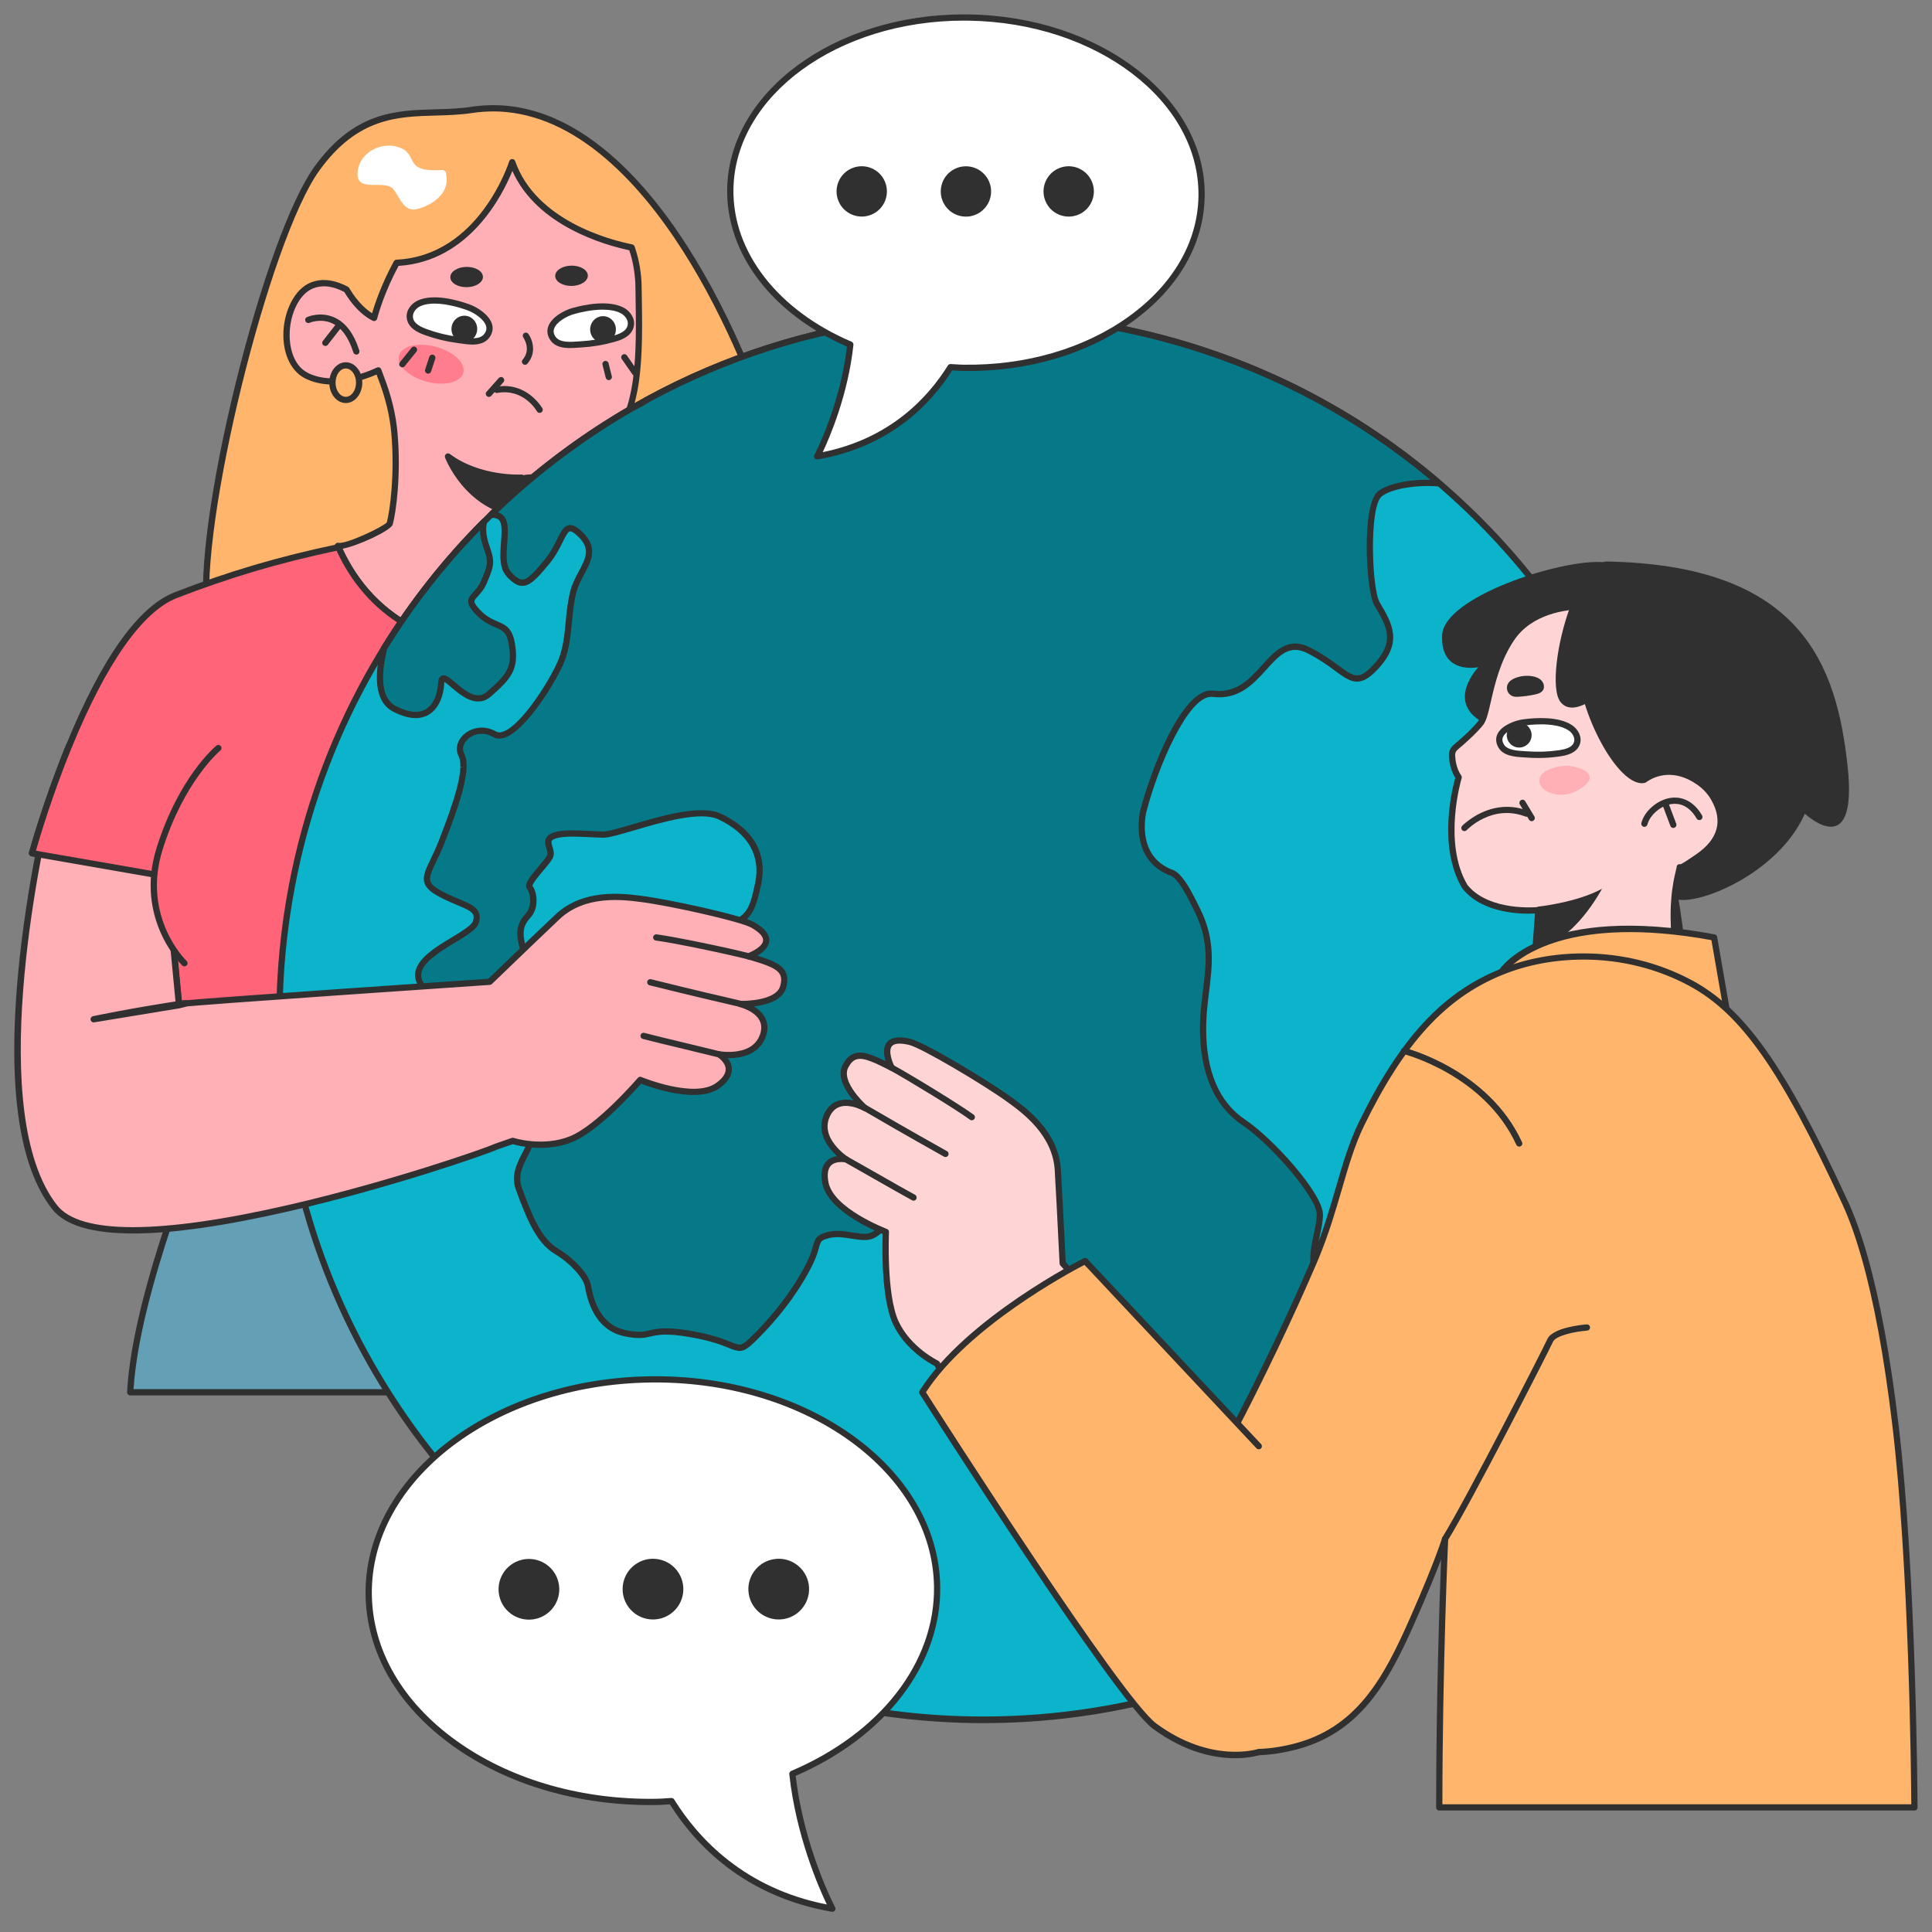 <svg width="201" height="201" viewBox="0 0 201 201" fill="none" xmlns="http://www.w3.org/2000/svg">
<rect x="0" y="0" width="201" height="201" fill="#808080" stroke="none"/>
<g clip-path="url(#clip0_186_134410)">
<path d="M49.049 11.439C43.783 12.244 38.26 10.219 32.968 17.544C27.675 24.869 20.348 54.579 21.569 63.939C22.789 73.3 83.451 66.789 82.84 56.614C82.23 46.439 68.999 8.388 49.049 11.439Z" fill="#FFB56C"/>
<path d="M38.471 68.795C29.424 68.795 21.712 67.55 21.245 63.983C20.676 59.622 21.926 50.395 24.509 39.902C27.089 29.421 30.229 20.78 32.702 17.355C36.856 11.605 41.161 11.486 45.325 11.371C46.538 11.337 47.791 11.303 48.997 11.118C53.684 10.401 58.327 11.865 62.79 15.468C69.6 20.967 74.503 30.14 77.416 36.868C81.055 45.27 82.947 52.984 83.163 56.595C83.511 62.388 66.382 66.67 50.318 68.197C46.431 68.566 42.329 68.792 38.469 68.792L38.471 68.795ZM51.305 11.593C50.571 11.593 49.837 11.649 49.097 11.76C47.852 11.95 46.578 11.986 45.344 12.021C41.339 12.13 37.197 12.244 33.23 17.734C28.006 24.964 20.693 54.732 21.889 63.898C22.371 67.591 34.035 69.091 50.257 67.55C66.122 66.043 82.818 61.703 82.514 56.634C82.3 53.079 80.427 45.457 76.82 37.125C73.936 30.466 69.089 21.39 62.381 15.974C58.772 13.061 55.056 11.59 51.303 11.59L51.305 11.593Z" fill="#303030"/>
<path d="M66.463 35.195C66.436 36.722 66.353 38.174 66.169 39.53C65.843 41.901 65.145 44.295 63.576 46.158C61.781 48.285 59.191 49.297 56.482 49.625C55.82 49.705 55.042 49.615 54.405 49.771C53.85 49.907 53.974 50.459 53.94 51.003C53.867 52.236 53.843 53.476 53.86 54.711C53.86 54.823 53.865 54.937 53.867 55.046C53.872 55.173 58.031 55.995 58.753 56.162C58.753 56.162 59.06 56.597 59.476 57.3C61.168 60.147 64.719 67.387 57.321 67.835C43.665 68.656 37.791 62.727 35.206 56.923C35.186 56.88 35.167 56.836 35.147 56.792C36.125 56.994 40.428 54.896 40.544 54.48C40.897 53.221 41.415 49.301 41.028 45.005C40.851 43.024 40.34 41.086 39.618 39.231C39.53 39 39.443 38.767 39.357 38.531C38.827 38.781 37.507 39.353 35.95 39.586C35.033 39.725 34.031 39.747 33.063 39.511C32.662 39.416 32.265 39.277 31.884 39.085C28.556 37.405 29.49 30.454 32.793 29.587C33.922 29.275 35.023 29.594 36.047 30.129C37.424 32.48 38.92 33.078 38.92 33.078C39.206 31.971 39.934 29.791 41.262 27.35C50.192 26.932 53.293 16.881 53.293 16.881C55.531 23.265 63.42 25.293 65.712 25.755C66.091 26.827 66.341 28.026 66.417 29.365C66.422 29.582 66.429 29.805 66.431 30.034C66.434 30.236 66.439 30.437 66.441 30.637C66.468 32.215 66.49 33.739 66.463 35.195Z" fill="#FFB0B7"/>
<path d="M54.857 68.237C49.699 68.237 45.362 67.199 41.945 65.142C38.834 63.27 36.466 60.55 34.912 57.056C34.897 57.025 34.88 56.988 34.863 56.949L34.851 56.922C34.802 56.811 34.819 56.682 34.897 56.587C34.972 56.492 35.096 56.448 35.216 56.473C36.001 56.633 39.803 54.839 40.245 54.35C40.559 53.183 41.092 49.32 40.707 45.031C40.544 43.21 40.077 41.299 39.316 39.345C39.267 39.218 39.221 39.094 39.173 38.965C38.465 39.276 37.317 39.702 35.999 39.899C34.902 40.064 33.89 40.038 32.988 39.819C32.548 39.714 32.127 39.561 31.74 39.367C30.14 38.557 29.269 36.466 29.524 34.037C29.736 32.022 30.806 29.763 32.711 29.262C33.766 28.971 34.909 29.158 36.198 29.831C36.252 29.86 36.298 29.902 36.327 29.955C37.246 31.523 38.222 32.279 38.713 32.588C38.99 31.63 39.671 29.581 40.975 27.186C41.028 27.086 41.133 27.023 41.245 27.016C49.847 26.612 52.95 16.875 52.98 16.775C53.021 16.642 53.142 16.549 53.284 16.547H53.291C53.429 16.547 53.551 16.634 53.597 16.763C55.769 22.963 63.467 24.961 65.775 25.426C65.887 25.448 65.979 25.528 66.018 25.635C66.424 26.78 66.667 28.027 66.74 29.335L66.745 29.486C66.75 29.659 66.755 29.838 66.757 30.018L66.767 30.621C66.791 32.058 66.818 33.685 66.789 35.19C66.76 36.879 66.662 38.311 66.492 39.563C66.088 42.483 65.218 44.706 63.827 46.356C62.146 48.347 59.69 49.553 56.523 49.938C56.236 49.971 55.932 49.976 55.635 49.981C55.236 49.986 54.823 49.993 54.483 50.076C54.317 50.117 54.278 50.178 54.273 50.694C54.273 50.798 54.273 50.905 54.266 51.012C54.196 52.181 54.169 53.421 54.186 54.695C54.186 54.737 54.186 54.776 54.186 54.817C54.755 54.98 56.586 55.364 57.625 55.58C58.177 55.695 58.629 55.789 58.826 55.836C58.904 55.853 58.972 55.899 59.018 55.965C59.031 55.984 59.335 56.419 59.753 57.122C61.061 59.322 63.056 63.399 61.694 65.969C60.998 67.282 59.534 68.014 57.338 68.147C56.489 68.198 55.662 68.223 54.855 68.223L54.857 68.237ZM35.636 57.085C39.156 64.659 46.442 68.164 57.301 67.513C59.254 67.396 60.538 66.779 61.122 65.68C62.38 63.304 60.196 59.147 59.198 57.469C58.909 56.981 58.671 56.621 58.559 56.456C58.33 56.405 57.948 56.324 57.496 56.232C53.556 55.41 53.556 55.403 53.544 55.062V55.021C53.541 54.922 53.539 54.819 53.536 54.717C53.52 53.429 53.546 52.174 53.617 50.988C53.622 50.893 53.624 50.796 53.624 50.703C53.627 50.249 53.631 49.629 54.329 49.459C54.743 49.356 55.193 49.352 55.628 49.344C55.917 49.339 56.192 49.334 56.445 49.305C59.442 48.941 61.759 47.813 63.331 45.95C64.639 44.397 65.463 42.284 65.85 39.488C66.018 38.26 66.113 36.855 66.142 35.192C66.171 33.697 66.142 32.075 66.12 30.643L66.11 30.038C66.11 29.86 66.103 29.685 66.098 29.515L66.093 29.374C66.028 28.202 65.819 27.077 65.468 26.036C62.988 25.513 55.869 23.537 53.306 17.787C52.328 20.201 48.869 27.205 41.464 27.663C40.029 30.342 39.396 32.539 39.236 33.157C39.212 33.247 39.151 33.322 39.068 33.366C38.985 33.407 38.888 33.412 38.8 33.378C38.735 33.352 37.222 32.724 35.816 30.373C34.7 29.804 33.766 29.654 32.881 29.899C31.271 30.322 30.361 32.321 30.171 34.115C29.999 35.754 30.383 37.961 32.032 38.795C32.373 38.968 32.747 39.102 33.139 39.194C33.961 39.393 34.89 39.417 35.901 39.264C37.417 39.038 38.725 38.472 39.216 38.238C39.299 38.2 39.394 38.197 39.479 38.231C39.564 38.265 39.63 38.336 39.661 38.421C39.747 38.657 39.832 38.888 39.919 39.116C40.702 41.124 41.184 43.098 41.352 44.98C41.753 49.451 41.191 53.373 40.856 54.571C40.678 55.203 37.19 56.811 35.634 57.088L35.636 57.085Z" fill="#303030"/>
<path d="M21.689 116.36C21.689 116.36 14.089 133.996 13.547 144.849H68.376L77.061 128.297L65.389 112.832L34.446 114.189L21.689 116.36Z" fill="#63A0B6"/>
<path d="M68.378 145.174H13.549C13.459 145.174 13.374 145.137 13.313 145.071C13.252 145.006 13.22 144.921 13.223 144.831C13.763 134.043 21.314 116.405 21.392 116.227C21.436 116.125 21.528 116.055 21.635 116.035L34.392 113.864C34.404 113.864 34.418 113.862 34.433 113.859L65.376 112.503C65.486 112.495 65.586 112.546 65.651 112.631L77.323 128.097C77.398 128.196 77.41 128.332 77.352 128.444L68.667 144.996C68.611 145.103 68.499 145.171 68.38 145.171L68.378 145.174ZM13.894 144.522H68.181L76.678 128.328L65.235 113.162L34.484 114.511L21.922 116.648C21.168 118.43 14.531 134.381 13.894 144.522Z" fill="#303030"/>
<path d="M45.791 145.254C45.791 145.254 45.784 145.254 45.779 145.254C45.599 145.247 45.46 145.096 45.465 144.916L46.482 117.445C46.489 117.266 46.64 117.117 46.817 117.132L52.72 117.336C52.807 117.339 52.888 117.375 52.946 117.438C53.004 117.501 53.036 117.586 53.034 117.672L52.017 144.736C52.01 144.916 51.859 145.057 51.679 145.05C51.499 145.042 51.36 144.892 51.365 144.712L52.37 117.973L47.116 117.791L46.109 144.938C46.102 145.113 45.959 145.252 45.786 145.252L45.791 145.254Z" fill="#303030"/>
<path d="M80.399 77.982L65.538 121.119L19.942 119.899L19.737 117.66L19.331 111.759L17.439 92.005L17.364 91.21L3.328 88.765C3.328 88.765 4.768 83.486 7.19 77.578C9.887 71.002 13.801 63.645 18.312 61.904C24.41 59.548 29.49 58.129 35.206 56.925C37.791 62.728 43.662 68.658 57.318 67.839C64.716 67.394 61.168 60.151 59.473 57.304L74.9 56.412L80.394 77.984L80.399 77.982Z" fill="#FF6479"/>
<path d="M65.537 121.446H65.528L19.931 120.226C19.765 120.221 19.631 120.095 19.617 119.932L19.413 117.692L19.006 111.785L17.063 91.491L3.273 89.089C3.183 89.074 3.103 89.021 3.054 88.943C3.006 88.865 2.991 88.77 3.015 88.683C3.03 88.629 4.487 83.317 6.89 77.46C10.604 68.404 14.407 63.068 18.197 61.606C23.892 59.406 28.959 57.913 35.141 56.613C35.289 56.581 35.443 56.659 35.506 56.797C38.969 64.572 46.304 68.178 57.302 67.517C59.255 67.4 60.542 66.782 61.123 65.683C62.383 63.308 60.196 59.151 59.197 57.473C59.138 57.376 59.136 57.254 59.189 57.155C59.243 57.055 59.345 56.989 59.457 56.982L74.884 56.09C75.039 56.09 75.18 56.182 75.217 56.333L80.711 77.905C80.726 77.966 80.723 78.032 80.704 78.093L65.844 121.23C65.797 121.361 65.676 121.449 65.537 121.449V121.446ZM20.237 119.584L65.306 120.792L80.057 77.971L74.653 56.751L60.021 57.6C61.313 59.873 62.967 63.585 61.694 65.987C60.999 67.3 59.532 68.034 57.339 68.166C51.076 68.543 45.896 67.526 41.944 65.146C38.903 63.318 36.576 60.678 35.017 57.298C28.988 58.579 24.012 60.053 18.428 62.209C14.862 63.585 11.08 68.944 7.49 77.704C5.452 82.673 4.1 87.244 3.738 88.508L17.418 90.891C17.562 90.915 17.671 91.034 17.686 91.18L17.761 91.975L19.653 111.729L20.059 117.639L20.237 119.584Z" fill="#303030"/>
<path d="M41.508 37.008C41.761 36.002 43.463 35.584 45.311 36.07C47.16 36.556 48.454 37.767 48.203 38.773C47.95 39.78 46.248 40.198 44.399 39.712C42.551 39.226 41.257 38.015 41.508 37.008Z" fill="#FF7D8D"/>
<path d="M37.071 36.889C36.932 36.889 36.803 36.799 36.759 36.661C36.268 35.095 35.519 34.074 34.536 33.627C33.357 33.089 32.216 33.576 32.206 33.583C32.041 33.653 31.851 33.58 31.778 33.415C31.705 33.252 31.778 33.06 31.944 32.987C32 32.963 33.349 32.377 34.797 33.031C35.962 33.556 36.83 34.713 37.382 36.469C37.435 36.639 37.34 36.824 37.17 36.877C37.139 36.887 37.105 36.892 37.073 36.892L37.071 36.889Z" fill="#303030"/>
<path d="M33.848 35.993C33.778 35.993 33.707 35.971 33.649 35.925C33.508 35.815 33.481 35.611 33.593 35.468L34.928 33.756C35.038 33.615 35.242 33.588 35.385 33.7C35.526 33.81 35.553 34.014 35.441 34.157L34.106 35.869C34.043 35.952 33.946 35.993 33.851 35.993H33.848Z" fill="#303030"/>
<path d="M61.157 28.673C61.152 28.089 60.388 27.625 59.45 27.637C58.513 27.647 57.757 28.128 57.762 28.712C57.767 29.295 58.53 29.759 59.469 29.747C60.405 29.738 61.162 29.256 61.157 28.673Z" fill="#303030"/>
<path d="M50.243 28.803C50.238 28.22 49.474 27.756 48.535 27.768C47.599 27.777 46.843 28.259 46.848 28.842C46.852 29.426 47.616 29.89 48.555 29.878C49.491 29.868 50.248 29.387 50.243 28.803Z" fill="#303030"/>
<path d="M44.37 34.575C45.421 34.955 46.511 35.217 47.615 35.361C48.483 35.472 49.901 35.793 50.575 35.011C51.733 33.664 49.753 32.334 48.719 31.964C47.304 31.458 45.098 30.911 43.646 31.534C43.062 31.784 42.573 32.38 42.634 33.024C42.709 33.829 43.497 34.245 44.152 34.493C44.225 34.519 44.298 34.546 44.37 34.573V34.575Z" fill="white"/>
<path d="M49.148 35.849C48.711 35.849 48.268 35.783 47.884 35.727C47.774 35.71 47.672 35.696 47.575 35.684C46.439 35.535 45.325 35.265 44.262 34.881C44.187 34.854 44.112 34.825 44.039 34.798C43.64 34.648 42.419 34.183 42.312 33.058C42.229 32.197 42.881 31.512 43.521 31.237C45.153 30.539 47.548 31.203 48.83 31.66C49.635 31.947 50.931 32.746 51.203 33.77C51.337 34.276 51.203 34.779 50.824 35.224C50.403 35.713 49.781 35.849 49.151 35.849H49.148ZM45.206 31.584C44.69 31.584 44.197 31.655 43.776 31.835C43.333 32.025 42.91 32.484 42.959 32.997C43.005 33.49 43.421 33.87 44.27 34.191C44.34 34.217 44.411 34.244 44.484 34.271C45.503 34.641 46.57 34.898 47.66 35.039C47.76 35.051 47.867 35.068 47.979 35.085C48.769 35.2 49.851 35.36 50.33 34.801C50.574 34.519 50.654 34.237 50.574 33.938C50.379 33.204 49.309 32.523 48.611 32.272C47.923 32.027 46.502 31.584 45.206 31.584Z" fill="#303030"/>
<path d="M46.969 34.239C46.962 33.478 47.557 32.855 48.297 32.846C49.036 32.839 49.642 33.446 49.647 34.207C49.654 34.968 49.058 35.591 48.319 35.6C47.579 35.608 46.974 35 46.969 34.239Z" fill="#303030"/>
<path d="M41.856 38.215C41.786 38.215 41.713 38.191 41.652 38.142C41.511 38.031 41.492 37.824 41.603 37.685L42.817 36.181C42.929 36.039 43.136 36.018 43.274 36.132C43.415 36.244 43.435 36.45 43.323 36.589L42.109 38.094C42.046 38.174 41.951 38.215 41.856 38.215Z" fill="#303030"/>
<path d="M44.54 38.873C44.506 38.873 44.472 38.868 44.438 38.856C44.268 38.8 44.175 38.616 44.231 38.445L44.666 37.12C44.722 36.95 44.905 36.855 45.078 36.914C45.248 36.97 45.34 37.154 45.284 37.325L44.849 38.65C44.805 38.786 44.676 38.873 44.54 38.873Z" fill="#303030"/>
<path d="M63.789 35.273C62.714 35.576 61.607 35.759 60.496 35.824C59.62 35.875 58.185 36.092 57.57 35.265C56.512 33.84 58.582 32.654 59.64 32.36C61.087 31.959 63.327 31.57 64.73 32.294C65.294 32.584 65.74 33.213 65.632 33.853C65.499 34.648 64.682 35.008 64.013 35.207C63.937 35.229 63.864 35.251 63.789 35.273Z" fill="white"/>
<path d="M59.31 36.211C58.554 36.211 57.769 36.078 57.306 35.455C56.956 34.984 56.861 34.473 57.032 33.98C57.374 32.978 58.727 32.273 59.549 32.044C60.86 31.68 63.297 31.188 64.875 32.003C65.493 32.321 66.094 33.053 65.95 33.904C65.763 35.02 64.513 35.395 64.104 35.516C64.029 35.538 63.953 35.56 63.875 35.582C62.788 35.89 61.655 36.078 60.512 36.146C60.415 36.151 60.31 36.158 60.201 36.168C59.926 36.187 59.619 36.211 59.308 36.211H59.31ZM62.713 32.214C61.548 32.214 60.344 32.499 59.724 32.674C59.009 32.873 57.895 33.474 57.647 34.193C57.547 34.485 57.605 34.772 57.829 35.071C58.27 35.662 59.359 35.582 60.154 35.523C60.266 35.516 60.376 35.506 60.475 35.501C61.572 35.438 62.654 35.256 63.698 34.962C63.771 34.94 63.844 34.92 63.917 34.898C64.785 34.638 65.228 34.291 65.308 33.8C65.393 33.291 65.004 32.803 64.576 32.584C64.051 32.312 63.387 32.217 62.711 32.217L62.713 32.214Z" fill="#303030"/>
<path d="M64.071 34.38C64.132 33.622 63.585 32.958 62.848 32.897C62.111 32.836 61.464 33.4 61.403 34.159C61.342 34.917 61.889 35.581 62.626 35.642C63.363 35.703 64.01 35.139 64.071 34.38Z" fill="#303030"/>
<path d="M66.058 39.082C65.956 39.082 65.854 39.033 65.791 38.943L64.687 37.356C64.585 37.208 64.621 37.006 64.769 36.904C64.915 36.801 65.12 36.838 65.222 36.986L66.326 38.574C66.428 38.722 66.392 38.924 66.243 39.026C66.187 39.065 66.122 39.084 66.058 39.084V39.082Z" fill="#303030"/>
<path d="M63.336 39.548C63.19 39.548 63.059 39.448 63.02 39.302L62.682 37.95C62.638 37.776 62.745 37.6 62.918 37.557C63.09 37.513 63.268 37.62 63.312 37.792L63.65 39.144C63.693 39.319 63.586 39.494 63.414 39.538C63.387 39.545 63.36 39.548 63.334 39.548H63.336Z" fill="#303030"/>
<path d="M54.621 37.954C54.546 37.954 54.47 37.927 54.41 37.873C54.273 37.757 54.259 37.55 54.376 37.414C55.295 36.354 54.48 35.167 54.444 35.116C54.342 34.971 54.376 34.766 54.522 34.664C54.667 34.56 54.869 34.594 54.974 34.74C55.378 35.304 55.874 36.677 54.867 37.839C54.804 37.915 54.711 37.951 54.621 37.951V37.954Z" fill="#303030"/>
<path d="M53.091 40.205C55.299 40.52 56.411 42.45 56.425 42.472C56.513 42.629 56.458 42.825 56.301 42.913C56.146 43.002 55.947 42.946 55.859 42.791C55.804 42.692 54.462 40.394 51.749 40.878C51.57 40.909 51.403 40.792 51.372 40.615C51.34 40.439 51.458 40.269 51.634 40.238C52.164 40.144 52.65 40.142 53.091 40.205Z" fill="#303030"/>
<path d="M50.864 41.293C50.786 41.293 50.711 41.267 50.648 41.211C50.514 41.092 50.502 40.885 50.621 40.751L51.888 39.331C52.007 39.198 52.214 39.185 52.348 39.305C52.482 39.424 52.494 39.63 52.375 39.764L51.108 41.184C51.044 41.257 50.954 41.293 50.864 41.293Z" fill="#303030"/>
<path d="M54.254 49.693C54.254 49.693 49.889 49.953 46.605 47.49C46.605 47.49 48.507 52.676 53.865 53.452L54.254 49.693Z" fill="#303030"/>
<path d="M53.867 53.777C53.852 53.777 53.835 53.777 53.821 53.775C48.334 52.977 46.32 47.655 46.301 47.602C46.252 47.466 46.296 47.315 46.413 47.23C46.529 47.145 46.688 47.145 46.802 47.23C49.949 49.588 54.195 49.372 54.237 49.369C54.332 49.367 54.424 49.401 54.49 49.469C54.555 49.537 54.587 49.632 54.577 49.727L54.188 53.485C54.178 53.573 54.135 53.653 54.064 53.709C54.006 53.753 53.935 53.777 53.865 53.777H53.867ZM47.415 48.409C48.242 49.87 50.148 52.435 53.578 53.075L53.894 50.026C53.882 50.026 53.867 50.026 53.855 50.026C52.802 50.026 49.976 49.875 47.415 48.407V48.409Z" fill="#303030"/>
<path d="M37.364 39.81C37.364 38.818 36.742 38.014 35.973 38.014C35.205 38.014 34.582 38.818 34.582 39.81C34.582 40.802 35.205 41.607 35.973 41.607C36.742 41.607 37.364 40.802 37.364 39.81Z" fill="#FFB56C"/>
<path d="M35.975 41.932C35.029 41.932 34.258 40.979 34.258 39.81C34.258 38.641 35.029 37.688 35.975 37.688C36.921 37.688 37.692 38.641 37.692 39.81C37.692 40.979 36.921 41.932 35.975 41.932ZM35.975 38.337C35.386 38.337 34.91 38.998 34.91 39.81C34.91 40.622 35.389 41.283 35.975 41.283C36.561 41.283 37.04 40.622 37.04 39.81C37.04 38.998 36.561 38.337 35.975 38.337Z" fill="#303030"/>
<path d="M46.01 17.684C41.486 17.996 43.965 15.744 40.932 15.18C39.227 14.93 37.347 16.097 37.206 17.886C36.999 20.123 39.835 18.672 40.849 19.6C41.635 20.468 41.939 22.185 43.503 21.725C45.123 21.268 46.818 20.028 46.414 18.144C46.428 17.891 46.268 17.701 46.01 17.682V17.684Z" fill="white"/>
<path d="M173.184 123.401C173.077 123.831 172.967 124.261 172.85 124.692C168.784 139.957 159.761 154.025 146.151 164.258C113.875 188.521 68.035 182.037 43.76 149.772C41.846 147.227 40.124 144.599 38.589 141.902C38.353 141.489 38.122 141.076 37.899 140.66C34.447 134.312 32.025 127.612 30.605 120.777C30.51 120.323 30.42 119.871 30.335 119.414C28.628 110.347 28.666 101.077 30.379 92.108C30.461 91.671 30.549 91.236 30.641 90.8C32.212 83.312 34.956 76.055 38.83 69.328C39.078 68.897 39.331 68.469 39.589 68.044C39.711 67.842 39.835 67.64 39.959 67.436C42.862 62.727 46.336 58.302 50.363 54.269C50.606 54.025 50.847 53.787 51.093 53.549L51.102 53.539C53.323 51.375 55.706 49.331 58.25 47.417C58.557 47.189 58.863 46.96 59.175 46.734C61.293 45.19 63.467 43.78 65.69 42.496C65.69 42.496 65.692 42.496 65.695 42.494C66.213 42.195 66.731 41.903 67.254 41.619C83.992 32.487 103.193 30.518 120.816 35.144C121.774 35.395 122.73 35.665 123.678 35.956C133.103 38.842 141.999 43.644 149.736 50.272C153.705 53.67 157.37 57.551 160.641 61.9C163.061 65.114 165.175 68.467 166.987 71.917C167.203 72.325 167.412 72.734 167.617 73.147C171.316 80.519 173.66 88.323 174.701 96.229C174.762 96.694 174.818 97.158 174.871 97.622C174.901 97.882 174.927 98.145 174.954 98.405C175.005 98.899 175.049 99.392 175.088 99.883C175.728 107.785 175.076 115.733 173.184 123.398V123.401Z" fill="#0BB4CA"/>
<path d="M102.358 179.272C98.892 179.272 95.404 179.028 91.912 178.532C72.487 175.785 55.294 165.64 43.504 149.965C41.602 147.437 39.855 144.78 38.311 142.061C38.058 141.621 37.832 141.213 37.615 140.812C34.206 134.539 31.739 127.819 30.29 120.839C30.195 120.382 30.103 119.927 30.018 119.47C28.308 110.387 28.322 101.161 30.061 92.046C30.146 91.608 30.234 91.171 30.324 90.733C31.919 83.128 34.687 75.874 38.549 69.166C38.8 68.731 39.055 68.298 39.311 67.875C39.432 67.673 39.556 67.469 39.68 67.267C42.63 62.482 46.147 58.033 50.131 54.039C50.374 53.795 50.617 53.555 50.865 53.314C53.117 51.121 55.533 49.052 58.055 47.156C58.364 46.925 58.672 46.696 58.981 46.47C61.083 44.938 63.279 43.511 65.509 42.223C65.516 42.218 65.521 42.215 65.528 42.211C66.081 41.892 66.594 41.605 67.095 41.333C83.555 32.354 102.662 30.045 120.895 34.829C121.887 35.09 122.855 35.364 123.77 35.646C133.464 38.615 142.271 43.453 149.944 50.025C153.984 53.484 157.668 57.413 160.898 61.704C163.291 64.887 165.436 68.271 167.273 71.765C167.489 72.173 167.701 72.587 167.907 73C171.563 80.286 173.956 88.088 175.024 96.184C175.084 96.651 175.143 97.118 175.194 97.584C175.223 97.847 175.25 98.11 175.277 98.37C175.328 98.866 175.371 99.362 175.41 99.855C176.052 107.788 175.41 115.736 173.496 123.475C173.389 123.907 173.277 124.34 173.163 124.773C171.093 132.548 167.791 139.871 163.35 146.54C158.755 153.44 153.033 159.486 146.344 164.514C133.483 174.183 118.164 179.269 102.353 179.269L102.358 179.272ZM65.871 42.767C65.871 42.767 65.859 42.775 65.852 42.779C63.636 44.058 61.455 45.478 59.366 46.998C59.057 47.221 58.75 47.45 58.446 47.676C55.949 49.555 53.553 51.605 51.33 53.771C51.077 54.017 50.836 54.257 50.593 54.498C46.643 58.456 43.158 62.866 40.235 67.607C40.111 67.809 39.987 68.008 39.867 68.21C39.615 68.631 39.359 69.061 39.111 69.489C35.283 76.136 32.54 83.33 30.959 90.867C30.869 91.3 30.781 91.732 30.698 92.168C28.974 101.202 28.96 110.348 30.655 119.351C30.74 119.806 30.827 120.256 30.922 120.708C32.362 127.627 34.804 134.286 38.184 140.503C38.398 140.899 38.622 141.303 38.873 141.741C40.403 144.434 42.137 147.07 44.019 149.576C58.305 168.567 80.17 178.579 102.287 178.581C117.519 178.581 132.871 173.833 145.953 163.996C159.115 154.101 168.306 140.481 172.533 124.608C172.647 124.18 172.759 123.752 172.864 123.321C174.758 115.649 175.396 107.774 174.761 99.909C174.722 99.418 174.678 98.927 174.627 98.438C174.6 98.178 174.574 97.918 174.544 97.657C174.493 97.195 174.437 96.734 174.377 96.272C173.319 88.249 170.947 80.517 167.324 73.294C167.119 72.885 166.91 72.477 166.696 72.071C164.877 68.606 162.751 65.251 160.378 62.098C157.177 57.843 153.524 53.949 149.521 50.521C141.916 44.007 133.189 39.213 123.58 36.271C122.673 35.994 121.715 35.722 120.73 35.462C102.657 30.718 83.721 33.006 67.406 41.907C66.912 42.174 66.409 42.456 65.867 42.77L65.871 42.767Z" fill="#303030"/>
<path d="M143.562 51.37C144.515 50.616 146.972 50.069 149.737 50.273C142.001 43.645 133.102 38.846 123.68 35.96C122.731 35.669 121.775 35.399 120.817 35.148C103.194 30.522 83.995 32.491 67.255 41.623C67.246 41.703 65.696 42.498 65.696 42.498C65.696 42.498 65.694 42.498 65.692 42.5C63.468 43.782 61.294 45.194 59.176 46.738C58.867 46.964 58.558 47.19 58.254 47.421C55.71 49.335 53.327 51.379 51.106 53.543L51.096 53.553C51.096 53.553 51.099 53.553 51.101 53.553C51.26 53.529 51.444 53.543 51.656 53.604C51.67 53.609 51.688 53.614 51.705 53.616C51.729 53.623 51.751 53.631 51.775 53.638C51.887 53.677 51.982 53.73 52.065 53.796C52.091 53.818 52.118 53.842 52.142 53.866C52.167 53.891 52.188 53.917 52.21 53.947C52.22 53.961 52.232 53.976 52.242 53.99C52.261 54.02 52.281 54.049 52.298 54.08C52.342 54.161 52.378 54.248 52.405 54.34C52.417 54.377 52.427 54.416 52.437 54.455C52.546 54.919 52.519 55.525 52.471 56.171C52.463 56.264 52.459 56.358 52.449 56.451C52.444 56.514 52.439 56.58 52.434 56.645C52.427 56.74 52.42 56.835 52.415 56.93C52.395 57.241 52.381 57.552 52.386 57.856C52.386 57.91 52.386 57.961 52.388 58.014C52.388 58.07 52.393 58.126 52.398 58.179C52.407 58.321 52.422 58.462 52.444 58.595C52.451 58.641 52.459 58.685 52.468 58.729C52.488 58.816 52.507 58.901 52.531 58.984C52.568 59.111 52.612 59.227 52.67 59.342C52.745 59.49 52.836 59.626 52.947 59.748C53.015 59.821 53.081 59.891 53.144 59.954C53.2 60.01 53.256 60.064 53.31 60.112C53.363 60.161 53.417 60.205 53.468 60.248C53.546 60.312 53.621 60.368 53.696 60.414C53.745 60.445 53.794 60.472 53.842 60.496C53.864 60.509 53.886 60.518 53.906 60.526C54.137 60.628 54.355 60.647 54.582 60.591C54.608 60.584 54.638 60.577 54.664 60.567C54.73 60.545 54.798 60.516 54.864 60.482C54.91 60.458 54.956 60.431 55.002 60.402C55.212 60.27 55.433 60.081 55.676 59.835C56.029 59.48 56.43 59.006 56.912 58.423C58.831 56.096 58.514 53.667 60.499 55.709C62.486 57.752 60.156 59.288 59.597 61.741C59.037 64.197 59.271 66.453 58.429 68.663C57.585 70.873 53.422 77.532 51.449 76.38C50.853 76.032 50.231 75.952 49.676 76.054C49.603 76.066 49.53 76.083 49.46 76.103C49.389 76.122 49.321 76.144 49.251 76.171C49.217 76.183 49.182 76.195 49.151 76.21C49.085 76.236 49.02 76.268 48.956 76.302C48.925 76.317 48.895 76.336 48.864 76.353C48.803 76.387 48.745 76.426 48.689 76.465C48.604 76.523 48.523 76.589 48.45 76.657C48.426 76.679 48.402 76.703 48.377 76.727C47.886 77.223 47.684 77.911 48.01 78.553C48.081 78.694 48.134 78.857 48.168 79.042C48.178 79.093 48.185 79.146 48.193 79.2C48.205 79.307 48.215 79.421 48.217 79.54C48.217 79.611 48.217 79.684 48.217 79.759C48.217 79.771 48.217 79.786 48.217 79.8C48.217 79.842 48.215 79.885 48.212 79.929C48.212 79.934 48.212 79.937 48.212 79.941C48.212 79.988 48.207 80.036 48.202 80.082C48.202 80.085 48.202 80.09 48.202 80.095C48.202 80.129 48.197 80.165 48.193 80.199C48.19 80.24 48.185 80.284 48.18 80.328C48.178 80.357 48.173 80.386 48.171 80.413C48.163 80.464 48.158 80.518 48.149 80.571C48.127 80.737 48.098 80.907 48.064 81.082C48.051 81.14 48.039 81.198 48.03 81.259C47.959 81.617 47.867 81.989 47.762 82.375C47.305 84.05 46.583 85.949 45.943 87.595C44.71 90.763 43.387 91.621 45.629 92.888C45.69 92.922 45.753 92.956 45.819 92.992C45.958 93.065 46.094 93.136 46.225 93.199C46.291 93.233 46.356 93.265 46.422 93.296C46.553 93.357 46.68 93.418 46.804 93.474C46.867 93.503 46.928 93.53 46.989 93.556C47.079 93.598 47.169 93.637 47.254 93.673C47.312 93.697 47.368 93.722 47.426 93.746C47.524 93.787 47.621 93.829 47.714 93.868C47.806 93.906 47.898 93.945 47.986 93.982C48.01 93.994 48.035 94.004 48.059 94.013C48.108 94.035 48.156 94.055 48.202 94.077C48.248 94.099 48.295 94.118 48.341 94.137C48.409 94.169 48.475 94.198 48.535 94.23C48.577 94.249 48.618 94.269 48.657 94.291C48.696 94.31 48.735 94.332 48.771 94.351C48.847 94.393 48.917 94.434 48.981 94.475C49.029 94.507 49.075 94.539 49.119 94.57C49.163 94.604 49.202 94.636 49.241 94.67C49.253 94.682 49.265 94.694 49.277 94.704C49.581 94.998 49.679 95.363 49.508 95.919C49.457 96.09 49.324 96.267 49.131 96.45C49.083 96.496 49.032 96.542 48.976 96.588C48.715 96.807 48.382 97.035 48.005 97.274C47.942 97.315 47.876 97.354 47.808 97.398C47.56 97.553 47.295 97.711 47.025 97.874C46.845 97.984 46.665 98.093 46.483 98.205C46.393 98.261 46.303 98.319 46.213 98.375C46.038 98.487 45.863 98.599 45.695 98.715C45.61 98.774 45.527 98.83 45.444 98.888C45.342 98.959 45.245 99.031 45.148 99.104C45.019 99.202 44.895 99.299 44.776 99.401C43.632 100.357 42.998 101.443 43.997 102.691C46.468 105.766 46.429 107.03 47.867 107.193C49.306 107.354 51.413 106.318 52.967 104.29C54.521 102.263 55.282 101.169 54.562 99.09C54.494 98.893 54.433 98.706 54.382 98.528C54.027 97.296 54.098 96.547 54.453 95.912C54.48 95.864 54.511 95.813 54.54 95.764C54.565 95.728 54.589 95.691 54.613 95.654C54.686 95.55 54.769 95.448 54.856 95.346C54.886 95.312 54.917 95.278 54.949 95.244C55.771 94.342 55.508 92.788 55.112 92.334C54.715 91.879 56.69 90.036 57.187 89.175C57.571 88.504 56.668 87.69 57.233 87.172C57.274 87.135 57.32 87.099 57.376 87.065C57.398 87.053 57.42 87.041 57.442 87.028C57.607 86.943 57.831 86.871 58.135 86.812C58.232 86.793 58.337 86.778 58.446 86.763C58.502 86.756 58.558 86.751 58.617 86.746C58.731 86.737 58.848 86.73 58.969 86.722C59.305 86.708 59.67 86.708 60.059 86.717C60.168 86.717 60.278 86.722 60.389 86.727C60.516 86.732 60.642 86.737 60.771 86.742C60.876 86.746 60.985 86.751 61.092 86.756C61.343 86.768 61.598 86.781 61.858 86.793C61.876 86.793 61.89 86.793 61.907 86.793C62.172 86.805 62.437 86.817 62.705 86.827C64.383 86.885 71.932 83.544 74.89 84.955C78.404 86.632 79.474 89.204 78.859 92.013C78.246 94.823 77.876 96.187 74.231 96.35C70.582 96.51 67.812 101.137 67.632 97.174C67.632 97.174 69.16 95.353 67.17 94.381C65.181 93.406 60.399 97.57 59.29 99.394C58.184 101.22 55.253 105.246 53.855 107.57C52.454 109.894 52.364 111.696 54.752 115.275C57.143 118.851 52.862 120.609 53.986 123.689C55.112 126.767 56.104 129.101 57.858 130.156C59.609 131.214 60.949 132.753 61.144 133.691C61.338 134.63 61.829 138.014 65.001 138.695C66.667 139.052 67.156 138.809 67.999 138.639C68.063 138.627 68.126 138.614 68.197 138.605C68.243 138.595 68.289 138.588 68.338 138.583C68.432 138.568 68.535 138.556 68.647 138.546C68.661 138.546 68.678 138.546 68.695 138.542C68.763 138.534 68.834 138.529 68.904 138.527C68.946 138.527 68.989 138.522 69.033 138.522C69.067 138.522 69.099 138.522 69.133 138.522C69.41 138.515 69.726 138.522 70.098 138.554C70.152 138.559 70.208 138.563 70.264 138.568C70.466 138.588 70.685 138.612 70.921 138.644C70.986 138.653 71.054 138.661 71.122 138.673C71.193 138.683 71.266 138.695 71.341 138.704C71.412 138.717 71.487 138.726 71.562 138.738C71.791 138.777 72.034 138.819 72.29 138.867C72.453 138.899 72.608 138.931 72.759 138.96C72.859 138.982 72.956 139.001 73.051 139.023C73.195 139.055 73.331 139.086 73.464 139.12C73.559 139.142 73.652 139.166 73.742 139.191C73.965 139.249 74.172 139.31 74.364 139.366C74.403 139.378 74.44 139.388 74.479 139.4C74.578 139.431 74.673 139.461 74.766 139.492C74.795 139.502 74.822 139.512 74.848 139.519C74.929 139.548 75.009 139.575 75.084 139.602C75.186 139.638 75.281 139.672 75.371 139.706C75.507 139.757 75.631 139.806 75.748 139.852C75.806 139.874 75.862 139.898 75.916 139.918C76.04 139.966 76.154 140.012 76.257 140.051C76.286 140.063 76.315 140.073 76.344 140.083C77.122 140.36 77.409 140.248 78.511 139.152C78.538 139.123 78.567 139.093 78.596 139.067C78.64 139.023 78.684 138.977 78.73 138.931C78.776 138.884 78.822 138.836 78.871 138.787C79.187 138.464 79.494 138.143 79.785 137.819C79.934 137.659 80.077 137.496 80.218 137.333C80.289 137.253 80.359 137.173 80.427 137.09C80.566 136.927 80.702 136.767 80.834 136.606C82.361 134.749 83.507 132.93 84.258 131.394C85.301 129.254 84.579 128.902 86.187 128.483C87.797 128.068 89.699 129.06 90.781 128.513C91.863 127.968 92.5 126.553 93.95 127.385C95.399 128.214 95.509 131.377 99.337 133.21C103.165 135.041 105.653 135.337 108.314 137.139C109.27 137.785 109.926 138.298 110.388 138.763C110.449 138.824 110.505 138.884 110.559 138.943C110.595 138.982 110.629 139.02 110.663 139.059C110.697 139.098 110.729 139.137 110.758 139.176C111.279 139.833 111.439 140.445 111.58 141.303C111.604 141.454 111.626 141.607 111.648 141.765C111.656 141.819 111.663 141.87 111.67 141.923C111.682 142.004 111.694 142.084 111.709 142.164C111.726 142.266 111.748 142.371 111.772 142.475C111.789 142.546 111.806 142.616 111.826 142.687C111.845 142.757 111.867 142.83 111.891 142.903C111.904 142.94 111.916 142.976 111.93 143.015C111.964 143.105 111.998 143.195 112.04 143.285C112.067 143.346 112.096 143.409 112.127 143.47C112.723 144.656 114.114 146.083 117.694 147.967C119.674 149.008 120.766 149.514 121.44 149.825C121.471 149.839 121.503 149.854 121.532 149.869C121.561 149.881 121.591 149.895 121.62 149.91C121.649 149.922 121.676 149.934 121.702 149.949C121.783 149.985 121.856 150.019 121.921 150.053C121.943 150.063 121.968 150.075 121.987 150.085C122.019 150.1 122.05 150.117 122.079 150.131C122.157 150.17 122.225 150.209 122.289 150.245C122.352 150.282 122.41 150.321 122.469 150.362C122.508 150.389 122.544 150.418 122.58 150.447C122.595 150.459 122.61 150.469 122.622 150.481C122.666 150.518 122.707 150.557 122.753 150.598C122.785 150.625 122.814 150.656 122.846 150.688C122.863 150.703 122.88 150.72 122.894 150.737C123.179 151.023 123.568 151.461 124.312 152.229C127.111 155.123 127.131 153.875 130.278 156.136C133.425 158.397 133.797 159.222 136.446 157.816C139.097 156.411 141.135 154.143 141.587 152.519C141.597 152.487 141.604 152.455 141.612 152.419C141.616 152.402 141.619 152.385 141.624 152.363C141.631 152.327 141.638 152.285 141.646 152.244C141.648 152.222 141.653 152.2 141.658 152.178C141.665 152.135 141.67 152.088 141.68 152.04C141.682 152.015 141.687 151.991 141.689 151.967C141.697 151.916 141.702 151.865 141.709 151.809C141.711 151.775 141.716 151.741 141.721 151.704C141.733 151.597 141.743 151.485 141.75 151.366C141.76 151.24 141.767 151.104 141.775 150.963C141.779 150.897 141.782 150.829 141.784 150.758C141.784 150.717 141.787 150.678 141.789 150.634C141.796 150.452 141.801 150.265 141.804 150.068V150.058C141.811 149.616 141.809 149.137 141.794 148.634C141.794 148.527 141.789 148.415 141.784 148.305C141.777 148.128 141.77 147.953 141.762 147.775C141.757 147.685 141.753 147.595 141.748 147.505C141.714 146.895 141.665 146.27 141.597 145.653C141.585 145.541 141.573 145.427 141.558 145.315C141.543 145.203 141.531 145.091 141.517 144.982C141.488 144.761 141.456 144.539 141.422 144.323C141.405 144.214 141.388 144.107 141.368 144C141.349 143.893 141.332 143.786 141.31 143.681C141.271 143.47 141.23 143.265 141.184 143.064C141.162 142.962 141.137 142.864 141.115 142.765C141.069 142.568 141.018 142.378 140.965 142.196C140.943 142.115 140.918 142.035 140.894 141.957C140.67 141.238 140.398 140.635 140.074 140.219C138.243 137.878 139.78 136.784 137.667 134.117C135.551 131.45 137.338 128.418 137.304 126.315C137.27 124.212 132.199 118.627 129.376 116.738C126.555 114.849 125.146 111.484 125.154 106.967C125.154 106.863 125.154 106.76 125.156 106.658C125.156 106.598 125.156 106.537 125.161 106.476C125.166 106.286 125.173 106.102 125.183 105.917C125.188 105.832 125.193 105.747 125.197 105.664C125.202 105.598 125.207 105.535 125.21 105.469C125.214 105.401 125.222 105.333 125.227 105.265C125.521 101.589 126.503 98.645 124.602 94.736C123.775 93.036 123.116 91.825 122.483 91.191C122.442 91.149 122.4 91.111 122.359 91.074C122.318 91.038 122.276 91.004 122.235 90.972C122.174 90.926 122.111 90.882 122.05 90.848C121.989 90.811 121.926 90.782 121.865 90.758C121.844 90.748 121.824 90.743 121.805 90.736C121.775 90.726 121.744 90.722 121.712 90.714C118.495 89.365 118.616 86.105 118.903 84.485C120.01 80.155 123.266 71.782 126.19 72.149C131.346 72.799 132.041 65.546 136.142 67.632C140.245 69.718 140.619 72.023 143.09 69.38C145.561 66.737 144.562 65.028 143.246 62.801C142.373 61.325 142.008 52.563 143.545 51.35L143.562 51.37Z" fill="#057988"/>
<path d="M134.356 158.846C133.374 158.846 132.586 158.258 131.255 157.266C130.912 157.01 130.531 156.726 130.095 156.412C128.789 155.474 128.047 155.158 127.391 154.881C126.471 154.489 125.744 154.181 124.086 152.466C123.674 152.043 123.373 151.72 123.137 151.467C122.947 151.263 122.799 151.105 122.672 150.979C122.655 150.962 122.643 150.949 122.634 150.937C122.597 150.901 122.57 150.874 122.546 150.852C122.5 150.808 122.461 150.774 122.422 150.74L122.39 150.714C122.354 150.684 122.325 150.663 122.295 150.641C122.242 150.602 122.191 150.57 122.135 150.536C122.074 150.502 122.011 150.466 121.94 150.429C121.911 150.412 121.884 150.4 121.855 150.388L121.814 150.366C121.814 150.366 121.79 150.354 121.787 150.354C121.724 150.322 121.653 150.288 121.576 150.254L121.41 150.176C121.41 150.176 121.388 150.167 121.386 150.164L121.313 150.13C120.647 149.821 119.537 149.311 117.55 148.265C114.418 146.617 112.604 145.144 111.842 143.627C111.808 143.558 111.777 143.493 111.748 143.427C111.704 143.327 111.665 143.233 111.631 143.138C111.614 143.089 111.602 143.053 111.589 143.016C111.563 142.938 111.541 142.861 111.519 142.785C111.497 142.71 111.48 142.635 111.461 142.559C111.434 142.447 111.412 142.338 111.395 142.231C111.38 142.148 111.366 142.066 111.354 141.985L111.322 141.769C111.302 141.633 111.285 141.502 111.264 141.37C111.122 140.515 110.967 139.972 110.507 139.391C110.48 139.357 110.449 139.321 110.42 139.284C110.388 139.245 110.356 139.211 110.325 139.175C110.271 139.117 110.218 139.061 110.162 139.002C109.724 138.562 109.08 138.059 108.136 137.42C106.628 136.398 105.161 135.866 103.464 135.248C102.228 134.799 100.827 134.291 99.2 133.513C96.705 132.316 95.715 130.549 94.993 129.258C94.579 128.521 94.254 127.938 93.794 127.675C93.013 127.228 92.58 127.541 91.882 128.132C91.593 128.378 91.291 128.633 90.934 128.811C90.289 129.134 89.467 129.005 88.599 128.869C87.813 128.745 87.003 128.618 86.276 128.806C85.42 129.027 85.391 129.131 85.206 129.803C85.094 130.206 84.941 130.758 84.559 131.543C83.975 132.737 82.903 134.621 81.094 136.821C80.96 136.984 80.821 137.147 80.682 137.31L80.471 137.553C80.327 137.719 80.181 137.882 80.033 138.047C79.729 138.382 79.418 138.711 79.109 139.024L78.834 139.304C78.802 139.335 78.776 139.36 78.754 139.386C77.623 140.51 77.212 140.743 76.242 140.398L76.149 140.364C76.047 140.325 75.937 140.281 75.816 140.232L75.74 140.203C75.709 140.191 75.675 140.177 75.641 140.164C75.522 140.116 75.4 140.067 75.266 140.019C75.176 139.985 75.081 139.95 74.982 139.914L74.678 139.809C74.58 139.775 74.486 139.746 74.391 139.717L74.279 139.683C74.091 139.627 73.89 139.569 73.668 139.51L73.617 139.498C73.547 139.479 73.474 139.462 73.398 139.442C73.267 139.411 73.133 139.379 72.992 139.348C72.897 139.326 72.802 139.306 72.703 139.284C72.554 139.255 72.399 139.224 72.238 139.192C71.988 139.146 71.752 139.102 71.528 139.066C71.523 139.066 71.518 139.066 71.511 139.066C71.448 139.053 71.387 139.046 71.326 139.036L71.081 139C71.015 138.99 70.954 138.98 70.896 138.973C70.65 138.942 70.434 138.917 70.237 138.898C70.181 138.893 70.127 138.888 70.076 138.883C69.731 138.856 69.424 138.844 69.145 138.852C69.106 138.852 69.076 138.852 69.047 138.852C69.006 138.852 68.969 138.854 68.933 138.856C68.855 138.861 68.79 138.864 68.729 138.871C68.719 138.871 68.697 138.873 68.678 138.876C68.576 138.886 68.481 138.895 68.391 138.91C68.335 138.917 68.298 138.922 68.259 138.929C68.184 138.942 68.123 138.954 68.062 138.963C67.938 138.988 67.822 139.014 67.707 139.041C67.043 139.192 66.416 139.335 64.935 139.017C61.722 138.326 61.072 135.015 60.861 133.928L60.827 133.761C60.664 132.975 59.419 131.482 57.69 130.439C55.809 129.304 54.803 126.87 53.681 123.805C53.132 122.302 53.747 121.104 54.34 119.946C55.041 118.58 55.703 117.286 54.481 115.461C51.923 111.629 52.169 109.745 53.577 107.408C54.336 106.149 55.513 104.43 56.653 102.767C57.607 101.379 58.507 100.066 59.013 99.23C60.053 97.516 64.976 92.95 67.313 94.093C67.97 94.413 68.364 94.858 68.483 95.418C68.656 96.227 68.167 97.005 67.965 97.282C68.019 98.145 68.201 98.369 68.308 98.425C68.597 98.576 69.351 98.111 70.079 97.662C71.207 96.966 72.61 96.098 74.218 96.028C77.686 95.872 77.954 94.642 78.545 91.946C79.177 89.05 77.866 86.736 74.753 85.25C72.885 84.358 68.906 85.527 66 86.383C64.536 86.813 63.371 87.156 62.751 87.156C62.731 87.156 62.714 87.156 62.697 87.156C62.43 87.147 62.16 87.134 61.895 87.122C61.89 87.122 61.851 87.122 61.846 87.122L60.732 87.071C60.613 87.066 60.496 87.061 60.382 87.056C60.267 87.054 60.16 87.049 60.056 87.047C59.642 87.037 59.292 87.037 58.988 87.052C58.871 87.056 58.76 87.066 58.65 87.076C58.597 87.081 58.55 87.086 58.502 87.091C58.39 87.105 58.293 87.12 58.2 87.137C57.942 87.185 57.738 87.249 57.595 87.324C57.583 87.331 57.565 87.338 57.553 87.348C57.512 87.373 57.48 87.397 57.454 87.421C57.332 87.533 57.351 87.677 57.473 88.08C57.585 88.447 57.726 88.902 57.473 89.342C57.283 89.67 56.921 90.103 56.534 90.56C56.143 91.024 55.425 91.878 55.391 92.16C55.858 92.748 56.135 94.433 55.194 95.466L55.107 95.563C55.017 95.668 54.946 95.758 54.885 95.845C54.885 95.845 54.883 95.85 54.88 95.85L54.825 95.933C54.79 95.986 54.764 96.03 54.739 96.074C54.404 96.672 54.392 97.379 54.698 98.44C54.747 98.612 54.805 98.792 54.873 98.984C55.639 101.192 54.837 102.39 53.229 104.488C51.721 106.458 49.501 107.703 47.835 107.518C46.796 107.401 46.405 106.781 45.694 105.658C45.271 104.987 44.69 104.068 43.749 102.896C42.776 101.683 43.051 100.426 44.571 99.154C44.576 99.15 44.581 99.147 44.588 99.142C44.707 99.043 44.831 98.945 44.958 98.848C45.057 98.773 45.159 98.7 45.261 98.627C45.266 98.624 45.271 98.62 45.276 98.617C45.356 98.561 45.437 98.505 45.519 98.449C45.69 98.333 45.867 98.218 46.047 98.104C46.05 98.104 46.052 98.099 46.057 98.099L46.319 97.934C46.319 97.934 46.327 97.929 46.329 97.929C46.509 97.817 46.689 97.708 46.867 97.601C47.137 97.438 47.399 97.28 47.645 97.124L47.84 97.003C48.263 96.735 48.559 96.526 48.776 96.344C48.829 96.3 48.876 96.259 48.917 96.217C49.116 96.025 49.184 95.899 49.206 95.828C49.352 95.35 49.253 95.126 49.06 94.941L49.031 94.914C49 94.888 48.966 94.858 48.929 94.829C48.895 94.805 48.856 94.778 48.815 94.751C48.752 94.713 48.688 94.674 48.62 94.637L48.586 94.62C48.564 94.608 48.54 94.596 48.516 94.584C48.472 94.562 48.435 94.542 48.399 94.525C48.336 94.494 48.272 94.465 48.209 94.438L48.073 94.377C48.027 94.358 47.983 94.336 47.934 94.316L47.854 94.282C47.774 94.248 47.681 94.209 47.589 94.17L47.127 93.973C47.039 93.937 46.949 93.896 46.857 93.854C46.799 93.83 46.735 93.801 46.672 93.772C46.548 93.716 46.419 93.655 46.285 93.592L46.081 93.492C45.947 93.426 45.809 93.356 45.668 93.281C45.6 93.244 45.534 93.207 45.471 93.174C43.505 92.065 43.989 91.058 44.792 89.391C45.052 88.848 45.347 88.236 45.641 87.48C46.276 85.846 46.993 83.964 47.45 82.294C47.56 81.89 47.647 81.533 47.713 81.2L47.749 81.022C47.781 80.857 47.81 80.692 47.83 80.534C47.837 80.49 47.842 80.451 47.847 80.412L47.861 80.295C47.866 80.254 47.871 80.215 47.874 80.178C47.876 80.142 47.881 80.111 47.881 80.079C47.881 80.072 47.881 80.064 47.881 80.057C47.883 80.016 47.888 79.977 47.891 79.935C47.891 79.931 47.891 79.923 47.891 79.918L47.895 79.797L48.221 79.765L47.895 79.76C47.895 79.687 47.895 79.619 47.895 79.549C47.895 79.452 47.886 79.347 47.874 79.245C47.869 79.199 47.861 79.153 47.852 79.106C47.822 78.951 47.779 78.815 47.723 78.705C47.355 77.983 47.519 77.139 48.148 76.505C48.178 76.476 48.202 76.451 48.231 76.425C48.316 76.347 48.409 76.272 48.504 76.206C48.567 76.162 48.632 76.118 48.7 76.079C48.752 76.05 48.781 76.033 48.812 76.019C48.878 75.985 48.953 75.948 49.026 75.919C49.06 75.904 49.102 75.887 49.143 75.873C49.216 75.846 49.291 75.822 49.374 75.8C49.452 75.778 49.535 75.759 49.617 75.744C50.298 75.62 50.989 75.744 51.612 76.109C51.806 76.223 52.042 76.225 52.334 76.123C54.35 75.413 57.419 70.4 58.125 68.557C58.599 67.31 58.723 66.043 58.852 64.704C58.944 63.731 59.042 62.727 59.28 61.682C59.475 60.831 59.871 60.082 60.224 59.421C60.927 58.1 61.432 57.147 60.267 55.946C59.667 55.329 59.402 55.263 59.297 55.28C59.076 55.314 58.823 55.827 58.555 56.37C58.234 57.019 57.833 57.828 57.164 58.64C56.67 59.238 56.269 59.712 55.907 60.075C55.634 60.349 55.396 60.549 55.175 60.687C55.124 60.719 55.07 60.751 55.014 60.78C54.929 60.824 54.846 60.858 54.766 60.884C54.725 60.896 54.691 60.909 54.657 60.916C54.365 60.989 54.066 60.96 53.774 60.831C53.757 60.824 53.735 60.814 53.713 60.802C53.706 60.799 53.698 60.794 53.689 60.789C53.633 60.76 53.579 60.729 53.523 60.695C53.436 60.641 53.351 60.578 53.261 60.505C53.205 60.459 53.149 60.41 53.09 60.359C53.03 60.303 52.971 60.247 52.913 60.189C52.845 60.121 52.777 60.048 52.706 59.972C52.58 59.831 52.468 59.671 52.378 59.494C52.312 59.362 52.261 59.229 52.217 59.08C52.191 58.99 52.169 58.898 52.147 58.801C52.137 58.75 52.127 58.696 52.12 58.645C52.098 58.509 52.081 58.358 52.071 58.203C52.069 58.144 52.064 58.088 52.062 58.03C52.062 57.974 52.059 57.916 52.059 57.86C52.054 57.522 52.074 57.177 52.088 56.914C52.093 56.851 52.098 56.785 52.1 56.722L52.142 56.153C52.183 55.572 52.217 54.969 52.115 54.534C52.108 54.505 52.1 54.473 52.091 54.444C52.066 54.366 52.04 54.298 52.006 54.237C51.998 54.223 51.984 54.201 51.969 54.179L51.938 54.135C51.938 54.135 51.921 54.116 51.906 54.103C51.884 54.079 51.87 54.067 51.855 54.055C51.799 54.011 51.736 53.975 51.663 53.95L51.563 53.921C51.405 53.875 51.266 53.86 51.15 53.877C50.994 53.907 50.846 53.824 50.787 53.683C50.736 53.561 50.765 53.42 50.858 53.328C53.112 51.13 55.527 49.061 58.049 47.167C58.356 46.936 58.667 46.708 58.976 46.482C61.077 44.952 63.276 43.523 65.511 42.232C65.521 42.227 65.531 42.22 65.54 42.215C66.139 41.908 66.846 41.527 66.999 41.417C67.024 41.388 67.055 41.361 67.092 41.342C83.552 32.363 102.659 30.054 120.892 34.841C121.863 35.094 122.831 35.368 123.769 35.658C133.466 38.626 142.273 43.465 149.943 50.036C150.05 50.129 150.087 50.277 150.033 50.408C149.98 50.537 149.849 50.622 149.71 50.607C146.918 50.403 144.603 50.967 143.761 51.633C142.423 52.691 142.71 61.264 143.54 62.666C144.853 64.886 145.986 66.804 143.343 69.632C141.448 71.659 140.488 70.957 138.897 69.787C138.172 69.255 137.267 68.591 136.008 67.952C134.157 67.011 133.106 68.173 131.773 69.646C130.416 71.144 128.882 72.844 126.16 72.503C126.111 72.498 126.063 72.493 126.014 72.493C123.636 72.493 120.515 79.566 119.231 84.596C118.942 86.228 118.888 89.186 121.821 90.433C121.858 90.441 121.887 90.448 121.914 90.458C121.94 90.468 121.97 90.477 122.001 90.489C122.072 90.516 122.147 90.553 122.22 90.596C122.298 90.64 122.371 90.691 122.444 90.745C122.492 90.784 122.541 90.823 122.587 90.866C122.629 90.9 122.675 90.944 122.721 90.993C123.392 91.666 124.054 92.882 124.9 94.625C126.452 97.815 126.131 100.404 125.793 103.144C125.705 103.847 125.615 104.574 125.557 105.322L125.552 105.386C125.547 105.432 125.545 105.476 125.542 105.522L125.53 105.716C125.523 105.799 125.52 105.882 125.516 105.964C125.506 106.147 125.499 106.329 125.494 106.514C125.494 106.577 125.491 106.635 125.489 106.694C125.489 106.796 125.486 106.895 125.486 106.998C125.477 111.486 126.848 114.68 129.565 116.499C132.432 118.417 137.601 124.113 137.637 126.34C137.647 127.004 137.491 127.734 137.326 128.504C136.956 130.233 136.538 132.192 137.929 133.945C139.082 135.399 139.208 136.452 139.32 137.381C139.42 138.21 139.512 138.993 140.339 140.05C140.672 140.476 140.967 141.096 141.212 141.891C141.237 141.971 141.261 142.053 141.285 142.136C141.339 142.323 141.39 142.518 141.438 142.72C141.463 142.822 141.485 142.921 141.509 143.024C141.555 143.228 141.597 143.437 141.635 143.653C141.655 143.758 141.674 143.865 141.694 143.972C141.713 144.081 141.73 144.191 141.747 144.302C141.781 144.521 141.813 144.742 141.842 144.969L141.884 145.304C141.898 145.421 141.91 145.535 141.922 145.647C141.988 146.243 142.039 146.872 142.076 147.514C142.081 147.606 142.085 147.696 142.09 147.786C142.098 147.966 142.105 148.144 142.112 148.319C142.117 148.433 142.119 148.545 142.122 148.654C142.136 149.165 142.139 149.649 142.132 150.091C142.129 150.3 142.122 150.492 142.117 150.675C142.117 150.716 142.117 150.76 142.112 150.804C142.112 150.869 142.107 150.942 142.102 151.013C142.095 151.154 142.088 151.29 142.078 151.421C142.068 151.543 142.059 151.657 142.049 151.766L141.978 152.299C141.978 152.299 141.974 152.328 141.974 152.33L141.949 152.454L141.944 152.481L141.935 152.522L141.93 152.547C141.922 152.576 141.915 152.605 141.908 152.634C141.4 154.458 139.169 156.77 136.606 158.129C135.66 158.63 134.969 158.861 134.356 158.861V158.846ZM93.11 126.81C93.41 126.81 93.743 126.895 94.117 127.111C94.735 127.464 95.117 128.149 95.562 128.942C96.279 130.223 97.172 131.82 99.483 132.927C101.078 133.69 102.464 134.193 103.685 134.638C105.424 135.27 106.925 135.815 108.501 136.882C109.478 137.544 110.155 138.074 110.624 138.545C110.69 138.611 110.748 138.674 110.804 138.737C110.843 138.779 110.879 138.822 110.916 138.864C110.95 138.903 110.984 138.944 111.015 138.985C111.563 139.676 111.75 140.318 111.906 141.263C111.927 141.4 111.947 141.538 111.966 141.677L111.998 141.891C112.01 141.964 112.022 142.041 112.037 142.122C112.054 142.219 112.073 142.316 112.095 142.413C112.11 142.479 112.127 142.545 112.146 142.613C112.166 142.681 112.185 142.746 112.207 142.814C112.217 142.846 112.229 142.878 112.241 142.909C112.273 142.999 112.307 143.082 112.346 143.169C112.37 143.225 112.399 143.281 112.428 143.342C113.124 144.73 114.851 146.114 117.857 147.696C119.829 148.735 120.929 149.243 121.585 149.547L121.661 149.581C121.7 149.598 121.726 149.61 121.751 149.622L121.853 149.668C121.936 149.707 122.009 149.741 122.079 149.775C122.113 149.79 122.133 149.799 122.154 149.812C122.179 149.824 122.215 149.841 122.247 149.858C122.325 149.897 122.398 149.938 122.466 149.979C122.536 150.021 122.604 150.064 122.668 150.111C122.707 150.137 122.745 150.169 122.787 150.201C122.814 150.22 122.833 150.239 122.852 150.257C122.891 150.288 122.938 150.329 122.986 150.376C123.015 150.402 123.052 150.436 123.088 150.473C123.101 150.485 123.122 150.507 123.144 150.529C123.268 150.655 123.419 150.816 123.616 151.025C123.852 151.275 124.151 151.596 124.557 152.017C126.124 153.636 126.763 153.908 127.649 154.285C128.3 154.562 129.115 154.907 130.477 155.887C130.917 156.203 131.302 156.49 131.647 156.748C133.765 158.328 134.205 158.656 136.304 157.543C139.019 156.104 140.896 153.843 141.285 152.447L141.302 152.381L141.307 152.357L141.404 151.693C141.414 151.586 141.424 151.477 141.434 151.363C141.443 151.236 141.451 151.103 141.458 150.964C141.463 150.898 141.465 150.833 141.468 150.767C141.468 150.721 141.47 150.684 141.473 150.645C141.48 150.463 141.485 150.276 141.487 150.081C141.494 149.639 141.492 149.165 141.477 148.662C141.477 148.555 141.473 148.445 141.468 148.338C141.46 148.161 141.453 147.986 141.446 147.808C141.441 147.721 141.436 147.633 141.431 147.543C141.395 146.909 141.346 146.291 141.283 145.705C141.271 145.593 141.258 145.482 141.244 145.37L141.203 145.039C141.173 144.82 141.144 144.604 141.11 144.387C141.093 144.278 141.076 144.174 141.059 144.069C141.04 143.964 141.023 143.86 141.003 143.755C140.964 143.546 140.923 143.344 140.879 143.148C140.857 143.045 140.835 142.948 140.811 142.853C140.765 142.664 140.716 142.479 140.665 142.299C140.643 142.221 140.619 142.143 140.595 142.066C140.371 141.346 140.113 140.797 139.828 140.432C138.89 139.233 138.78 138.322 138.676 137.441C138.564 136.518 138.459 135.642 137.421 134.332C135.84 132.338 136.312 130.128 136.691 128.351C136.849 127.617 136.997 126.921 136.988 126.333C136.959 124.502 132.138 118.984 129.205 117.021C126.34 115.103 124.83 111.631 124.839 106.98C124.839 106.876 124.839 106.769 124.842 106.664C124.842 106.601 124.844 106.54 124.847 106.48C124.852 106.29 124.859 106.103 124.869 105.916C124.873 105.828 124.878 105.741 124.883 105.655L124.895 105.463C124.898 105.415 124.903 105.364 124.908 105.315L124.912 105.257C124.973 104.493 125.063 103.762 125.151 103.052C125.491 100.295 125.786 97.914 124.319 94.897C123.524 93.261 122.869 92.048 122.264 91.44C122.227 91.404 122.193 91.37 122.157 91.34C122.116 91.304 122.081 91.275 122.047 91.248C121.999 91.212 121.95 91.177 121.899 91.148C121.853 91.121 121.804 91.1 121.758 91.08C121.741 91.073 121.731 91.07 121.719 91.066C121.702 91.061 121.69 91.058 121.678 91.056C121.658 91.051 121.617 91.041 121.597 91.034C118.093 89.566 118.331 85.938 118.596 84.448C119.669 80.242 122.852 71.832 126.021 71.832C126.094 71.832 126.17 71.837 126.243 71.847C128.624 72.146 129.981 70.648 131.292 69.199C132.627 67.721 134.008 66.194 136.302 67.364C137.608 68.027 138.535 68.708 139.281 69.255C140.882 70.429 141.365 70.787 142.869 69.177C145.181 66.705 144.306 65.226 142.98 62.987C142.107 61.511 141.626 52.487 143.357 51.116C144.338 50.34 146.497 49.873 148.798 49.91C141.368 43.708 132.887 39.122 123.58 36.273C122.651 35.988 121.692 35.716 120.729 35.463C102.673 30.722 83.757 33.003 67.452 41.882C67.287 42.023 66.88 42.254 65.854 42.779C65.854 42.779 65.852 42.779 65.849 42.781C63.629 44.062 61.447 45.482 59.363 46.999C59.056 47.223 58.747 47.449 58.443 47.68C56.123 49.423 53.895 51.315 51.811 53.309C51.818 53.311 51.826 53.313 51.826 53.313C51.845 53.318 51.862 53.325 51.882 53.333C52.02 53.382 52.149 53.452 52.264 53.542C52.305 53.576 52.341 53.61 52.378 53.647C52.402 53.671 52.434 53.707 52.465 53.749C52.465 53.749 52.482 53.773 52.485 53.775L52.507 53.804C52.531 53.839 52.553 53.877 52.575 53.914C52.633 54.021 52.677 54.13 52.713 54.242C52.726 54.281 52.738 54.325 52.75 54.373C52.874 54.901 52.84 55.562 52.794 56.192L52.752 56.761C52.748 56.822 52.743 56.885 52.74 56.946C52.723 57.199 52.706 57.527 52.711 57.848C52.711 57.901 52.711 57.95 52.713 57.998C52.713 58.052 52.718 58.105 52.723 58.159C52.73 58.29 52.745 58.419 52.764 58.541C52.772 58.587 52.779 58.626 52.786 58.662C52.803 58.74 52.82 58.815 52.845 58.891C52.876 59.002 52.915 59.102 52.962 59.194C53.025 59.321 53.1 59.43 53.188 59.528C53.251 59.598 53.314 59.664 53.375 59.725C53.426 59.776 53.48 59.827 53.531 59.873C53.579 59.914 53.628 59.958 53.676 59.999C53.742 60.053 53.805 60.099 53.869 60.138C53.905 60.162 53.944 60.182 53.98 60.201C53.983 60.201 53.988 60.203 53.99 60.206C54.005 60.213 54.02 60.221 54.034 60.228C54.202 60.301 54.35 60.318 54.506 60.279C54.528 60.274 54.545 60.267 54.564 60.262C54.615 60.245 54.666 60.223 54.718 60.196C54.752 60.179 54.79 60.157 54.827 60.133C55.007 60.021 55.209 59.851 55.445 59.61C55.788 59.265 56.179 58.806 56.661 58.22C57.281 57.466 57.663 56.695 57.969 56.075C58.358 55.288 58.64 54.719 59.193 54.634C59.623 54.568 60.083 54.821 60.732 55.489C62.228 57.028 61.501 58.397 60.798 59.72C60.45 60.374 60.09 61.052 59.915 61.82C59.686 62.824 59.591 63.809 59.499 64.76C59.365 66.145 59.239 67.456 58.733 68.783C57.977 70.762 54.776 75.948 52.55 76.731C52.074 76.899 51.648 76.877 51.283 76.665C50.668 76.306 50.101 76.311 49.732 76.379C49.668 76.391 49.608 76.403 49.547 76.42C49.481 76.437 49.423 76.456 49.362 76.478C49.33 76.49 49.306 76.5 49.279 76.512C49.218 76.539 49.16 76.566 49.107 76.593C49.082 76.605 49.06 76.617 49.038 76.629C48.975 76.665 48.924 76.699 48.876 76.734C48.803 76.784 48.732 76.841 48.669 76.899C48.647 76.918 48.627 76.94 48.606 76.96C48.175 77.395 48.058 77.937 48.299 78.409C48.382 78.574 48.445 78.768 48.486 78.985C48.496 79.043 48.506 79.102 48.513 79.162C48.528 79.289 48.538 79.413 48.54 79.537C48.54 79.612 48.54 79.687 48.54 79.765C48.54 79.785 48.54 79.809 48.54 79.831C48.54 79.853 48.54 79.894 48.535 79.938C48.535 79.945 48.535 79.95 48.535 79.957C48.533 80.008 48.528 80.059 48.525 80.113C48.525 80.113 48.525 80.12 48.525 80.123C48.525 80.159 48.52 80.196 48.516 80.232C48.513 80.273 48.508 80.322 48.501 80.371L48.486 80.492C48.482 80.536 48.477 80.577 48.469 80.621C48.447 80.789 48.418 80.964 48.382 81.146L48.345 81.326C48.275 81.674 48.185 82.046 48.073 82.464C47.608 84.166 46.884 86.067 46.244 87.715C45.94 88.493 45.626 89.147 45.373 89.672C44.568 91.348 44.352 91.797 45.784 92.607C45.843 92.639 45.904 92.673 45.967 92.707C46.103 92.78 46.234 92.845 46.363 92.909L46.56 93.006C46.684 93.064 46.811 93.122 46.935 93.178C46.996 93.205 47.056 93.232 47.115 93.259C47.207 93.3 47.295 93.339 47.38 93.375L47.84 93.572C47.932 93.611 48.024 93.65 48.112 93.689L48.19 93.723C48.233 93.742 48.282 93.764 48.331 93.784L48.469 93.844C48.542 93.879 48.611 93.908 48.676 93.942C48.718 93.961 48.764 93.983 48.807 94.007C48.829 94.02 48.859 94.034 48.888 94.049L48.922 94.066C49.007 94.112 49.085 94.158 49.155 94.204C49.209 94.238 49.262 94.275 49.313 94.314C49.364 94.355 49.411 94.392 49.454 94.43C49.474 94.448 49.489 94.462 49.505 94.479C49.909 94.871 50.014 95.376 49.817 96.02C49.751 96.237 49.6 96.456 49.352 96.692C49.299 96.743 49.24 96.794 49.177 96.847C48.936 97.049 48.627 97.27 48.173 97.555L47.973 97.679C47.723 97.834 47.458 97.995 47.188 98.157C47.01 98.264 46.83 98.374 46.65 98.486C46.65 98.486 46.648 98.486 46.645 98.488L46.38 98.656C46.38 98.656 46.378 98.656 46.375 98.658C46.205 98.765 46.035 98.877 45.87 98.989C45.784 99.045 45.704 99.103 45.624 99.159C45.619 99.164 45.614 99.166 45.609 99.169C45.514 99.235 45.424 99.303 45.334 99.371C45.21 99.463 45.091 99.558 44.979 99.653C44.972 99.658 44.967 99.662 44.96 99.667C43.729 100.703 43.508 101.573 44.242 102.49C45.208 103.691 45.799 104.627 46.232 105.31C46.913 106.387 47.166 106.791 47.895 106.871C49.08 107.007 51.094 106.193 52.701 104.095C54.251 102.074 54.907 101.099 54.248 99.198C54.17 98.972 54.112 98.787 54.063 98.62C53.706 97.375 53.735 96.519 54.163 95.755C54.192 95.702 54.226 95.646 54.26 95.593C54.26 95.593 54.272 95.573 54.275 95.573C54.297 95.539 54.319 95.507 54.343 95.473C54.345 95.469 54.348 95.466 54.353 95.461C54.423 95.362 54.506 95.257 54.608 95.138L54.691 95.046C55.391 94.277 55.17 92.904 54.866 92.551C54.426 92.045 55.136 91.204 56.031 90.139C56.381 89.724 56.743 89.293 56.901 89.016C57.006 88.834 56.95 88.612 56.846 88.267C56.726 87.878 56.563 87.346 57.011 86.935C57.074 86.879 57.137 86.833 57.206 86.789C57.23 86.775 57.259 86.757 57.291 86.74C57.497 86.636 57.753 86.553 58.074 86.493C58.178 86.473 58.288 86.456 58.402 86.441C58.477 86.432 58.533 86.427 58.592 86.422C58.704 86.412 58.825 86.405 58.949 86.398C59.273 86.383 59.635 86.381 60.066 86.393C60.17 86.393 60.277 86.398 60.387 86.403C60.516 86.407 60.632 86.412 60.754 86.417L61.873 86.468C61.873 86.468 61.902 86.468 61.926 86.471C62.184 86.483 62.452 86.495 62.717 86.505C63.213 86.519 64.419 86.169 65.813 85.758C68.819 84.876 72.936 83.665 75.03 84.664C79.35 86.723 79.671 89.838 79.177 92.084C78.525 95.067 78.044 96.507 74.245 96.677C72.807 96.74 71.482 97.557 70.419 98.213C69.415 98.833 68.619 99.322 68.004 98.996C67.569 98.768 67.355 98.211 67.308 97.19C67.306 97.11 67.333 97.029 67.384 96.966C67.389 96.959 67.992 96.225 67.846 95.546C67.77 95.196 67.496 94.902 67.029 94.674C65.292 93.823 60.63 97.822 59.569 99.565C59.054 100.416 58.149 101.736 57.191 103.132C56.055 104.785 54.883 106.497 54.136 107.739C52.842 109.886 52.648 111.534 55.026 115.094C56.461 117.238 55.644 118.833 54.922 120.238C54.367 121.32 53.844 122.341 54.294 123.576C55.333 126.418 56.33 128.854 58.028 129.878C59.762 130.926 61.238 132.535 61.464 133.624L61.498 133.799C61.712 134.886 62.279 137.777 65.071 138.377C66.413 138.667 66.919 138.55 67.561 138.404C67.68 138.377 67.805 138.348 67.936 138.322C68.004 138.309 68.072 138.295 68.145 138.285C68.189 138.275 68.245 138.268 68.301 138.261C68.388 138.246 68.498 138.234 68.617 138.222H68.651C68.734 138.21 68.809 138.205 68.889 138.202C68.94 138.2 68.984 138.198 69.028 138.198C69.059 138.198 69.096 138.198 69.135 138.198C69.432 138.19 69.757 138.2 70.127 138.229C70.183 138.234 70.239 138.239 70.297 138.244C70.502 138.263 70.725 138.288 70.966 138.319C71.046 138.329 71.11 138.339 71.178 138.348L71.424 138.385C71.484 138.394 71.545 138.404 71.608 138.414C71.613 138.414 71.618 138.414 71.621 138.414C71.852 138.453 72.095 138.497 72.355 138.545C72.52 138.577 72.678 138.608 72.829 138.64C72.934 138.662 73.034 138.684 73.131 138.706C73.272 138.737 73.413 138.769 73.549 138.803C73.624 138.822 73.7 138.842 73.775 138.861L73.829 138.876C74.057 138.937 74.267 138.997 74.464 139.056L74.585 139.092C74.683 139.121 74.782 139.153 74.875 139.185L75.198 139.296C75.303 139.333 75.4 139.369 75.492 139.406C75.629 139.457 75.755 139.508 75.874 139.554C75.906 139.566 75.945 139.581 75.981 139.596L76.04 139.617C76.171 139.671 76.28 139.712 76.378 139.751L76.468 139.785C77.046 139.992 77.209 139.999 78.289 138.927C78.314 138.903 78.345 138.869 78.377 138.839L78.647 138.567C78.951 138.258 79.255 137.937 79.554 137.607C79.7 137.446 79.843 137.286 79.982 137.125L80.189 136.885C80.327 136.724 80.461 136.564 80.593 136.403C82.361 134.252 83.409 132.416 83.975 131.254C84.333 130.522 84.477 130.004 84.581 129.625C84.805 128.815 84.944 128.475 86.116 128.171C86.972 127.95 87.891 128.093 88.701 128.222C89.465 128.341 90.187 128.456 90.644 128.225C90.934 128.079 91.204 127.85 91.464 127.629C91.931 127.233 92.442 126.802 93.113 126.802L93.11 126.81ZM66.939 41.549C66.939 41.549 66.934 41.568 66.934 41.578C66.934 41.568 66.936 41.558 66.939 41.549Z" fill="#303030"/>
<path d="M45.903 71.043C45.937 70.319 46.318 70.549 46.902 71.033C46.914 71.043 46.926 71.053 46.936 71.062C46.995 71.111 47.053 71.162 47.116 71.216C47.14 71.235 47.165 71.257 47.191 71.279C47.284 71.359 47.381 71.439 47.481 71.522C47.5 71.537 47.52 71.554 47.539 71.571C47.578 71.602 47.62 71.636 47.658 71.668C47.678 71.685 47.697 71.702 47.719 71.716C47.741 71.734 47.761 71.751 47.78 71.765C47.812 71.79 47.843 71.814 47.873 71.838C47.967 71.911 48.062 71.979 48.162 72.047C48.184 72.062 48.206 72.076 48.227 72.091C48.359 72.181 48.495 72.263 48.631 72.334C48.653 72.346 48.678 72.358 48.699 72.368C48.736 72.388 48.772 72.405 48.809 72.422C48.84 72.436 48.872 72.451 48.906 72.465C48.996 72.504 49.086 72.538 49.178 72.565C49.205 72.575 49.23 72.582 49.256 72.587C49.29 72.597 49.322 72.604 49.354 72.611C49.414 72.626 49.478 72.635 49.538 72.643C49.551 72.643 49.56 72.643 49.57 72.645C49.597 72.648 49.624 72.65 49.65 72.653C49.682 72.653 49.716 72.655 49.748 72.655C49.779 72.655 49.811 72.655 49.842 72.653C49.881 72.653 49.92 72.648 49.959 72.64C50.005 72.635 50.052 72.626 50.098 72.616C50.103 72.616 50.108 72.616 50.112 72.614C50.154 72.602 50.195 72.592 50.239 72.577C50.309 72.553 50.38 72.526 50.448 72.492C50.555 72.439 50.662 72.371 50.769 72.288C50.784 72.278 50.796 72.266 50.81 72.254C50.827 72.242 50.844 72.227 50.861 72.21C53.065 70.292 53.651 69.453 53.252 67.012C52.856 64.569 51.513 65.493 49.811 63.776C49.774 63.74 49.738 63.703 49.706 63.667C49.689 63.65 49.672 63.633 49.658 63.613C49.641 63.596 49.626 63.579 49.611 63.562C49.57 63.518 49.531 63.475 49.497 63.433C49.305 63.215 49.178 63.032 49.108 62.877C48.957 62.551 49.037 62.334 49.225 62.094C49.424 61.838 49.748 61.559 50.047 61.099C50.061 61.077 50.076 61.056 50.088 61.034C50.103 61.012 50.115 60.99 50.129 60.966C50.147 60.936 50.163 60.905 50.183 60.873C50.183 60.868 50.188 60.864 50.19 60.859C50.21 60.825 50.229 60.786 50.249 60.749C50.288 60.674 50.324 60.591 50.361 60.506C51.132 58.69 51.166 58.413 50.582 56.789C50.548 56.691 50.514 56.594 50.484 56.492C50.455 56.392 50.429 56.293 50.404 56.191C50.38 56.089 50.358 55.986 50.339 55.884C50.319 55.785 50.304 55.685 50.292 55.585C50.229 55.092 50.244 54.623 50.358 54.258C46.331 58.294 42.858 62.718 39.954 67.425C39.333 69.981 39.141 72.781 41.075 73.754C44.652 75.558 45.81 72.993 45.9 71.031L45.903 71.043Z" fill="#057988"/>
<path d="M43.249 74.707C42.566 74.707 41.79 74.491 40.932 74.058C39.207 73.188 38.774 70.936 39.64 67.362C39.648 67.328 39.662 67.297 39.679 67.268C42.629 62.483 46.146 58.031 50.13 54.039C50.237 53.932 50.4 53.913 50.529 53.991C50.658 54.069 50.716 54.224 50.67 54.365C50.575 54.671 50.555 55.082 50.616 55.554C50.616 55.556 50.616 55.561 50.616 55.564C50.626 55.651 50.641 55.741 50.66 55.831C50.677 55.933 50.699 56.028 50.721 56.123C50.745 56.223 50.77 56.317 50.796 56.41C50.825 56.505 50.855 56.597 50.886 56.687C51.511 58.423 51.438 58.802 50.66 60.642C50.621 60.735 50.58 60.822 50.538 60.905C50.519 60.944 50.497 60.985 50.475 61.024C50.47 61.034 50.465 61.041 50.463 61.049L50.41 61.141C50.395 61.165 50.38 61.192 50.363 61.219C50.358 61.231 50.337 61.263 50.317 61.292C50.113 61.605 49.892 61.844 49.716 62.036C49.629 62.13 49.548 62.216 49.485 62.301C49.483 62.306 49.478 62.308 49.476 62.313C49.339 62.49 49.325 62.578 49.405 62.748C49.463 62.877 49.575 63.032 49.743 63.227C49.777 63.268 49.814 63.307 49.85 63.346C49.85 63.346 49.867 63.365 49.87 63.368L49.95 63.456C49.979 63.485 50.011 63.519 50.045 63.553C50.677 64.19 51.256 64.438 51.764 64.656C52.593 65.011 53.309 65.318 53.576 66.966C54.009 69.624 53.233 70.584 51.078 72.461C51.059 72.478 51.039 72.495 51.02 72.509C51.001 72.526 50.979 72.543 50.957 72.558C50.845 72.646 50.718 72.726 50.592 72.787C50.509 72.828 50.424 72.862 50.339 72.889C50.293 72.903 50.244 72.918 50.196 72.93C50.191 72.93 50.171 72.935 50.166 72.937C50.11 72.95 50.052 72.959 49.996 72.966C49.955 72.974 49.904 72.979 49.853 72.979C49.797 72.984 49.702 72.984 49.626 72.979C49.597 72.979 49.563 72.974 49.527 72.971H49.505C49.42 72.959 49.347 72.947 49.274 72.93C49.247 72.925 49.213 72.915 49.176 72.906C49.135 72.896 49.103 72.886 49.067 72.874C48.984 72.85 48.885 72.813 48.77 72.765C48.731 72.748 48.695 72.733 48.658 72.714C48.624 72.699 48.583 72.677 48.542 72.658C48.522 72.648 48.493 72.633 48.464 72.619C48.328 72.546 48.182 72.458 48.036 72.361L47.977 72.32C47.868 72.244 47.766 72.171 47.669 72.096L47.511 71.972C47.493 71.96 47.469 71.941 47.445 71.921L47.328 71.826C47.304 71.807 47.289 71.792 47.275 71.78C47.177 71.7 47.092 71.627 47.007 71.556L46.975 71.53C46.949 71.505 46.929 71.488 46.91 71.474L46.691 71.289C46.455 71.092 46.314 70.995 46.229 70.946C46.224 70.975 46.221 71.012 46.219 71.06C46.151 72.573 45.548 73.803 44.604 74.355C44.2 74.591 43.746 74.71 43.24 74.71L43.249 74.707ZM40.263 67.564C39.492 70.776 39.815 72.765 41.226 73.477C42.508 74.124 43.536 74.228 44.285 73.791C45.399 73.139 45.557 71.513 45.579 71.029C45.587 70.885 45.606 70.45 45.942 70.299C46.294 70.141 46.681 70.426 47.112 70.783C47.126 70.793 47.143 70.808 47.158 70.822L47.328 70.966C47.36 70.992 47.386 71.014 47.413 71.038L47.435 71.058C47.518 71.129 47.6 71.199 47.69 71.272C47.708 71.287 47.732 71.306 47.756 71.325L47.865 71.415C47.885 71.432 47.9 71.445 47.914 71.454L48.077 71.581C48.165 71.646 48.255 71.712 48.347 71.778L48.403 71.817C48.537 71.906 48.663 71.982 48.782 72.047C48.804 72.06 48.821 72.067 48.838 72.077C48.88 72.099 48.911 72.113 48.943 72.128C48.977 72.145 49.004 72.157 49.033 72.169C49.12 72.206 49.196 72.235 49.266 72.254C49.298 72.264 49.315 72.269 49.334 72.274C49.373 72.283 49.395 72.291 49.417 72.296C49.478 72.31 49.527 72.317 49.578 72.322C49.58 72.322 49.605 72.325 49.609 72.325C49.629 72.325 49.646 72.329 49.665 72.329C49.731 72.334 49.775 72.332 49.823 72.329C49.862 72.329 49.889 72.325 49.916 72.322C49.96 72.317 49.996 72.31 50.032 72.303C50.069 72.293 50.103 72.286 50.137 72.274C50.198 72.254 50.254 72.23 50.31 72.203C50.395 72.162 50.485 72.103 50.575 72.035C50.582 72.028 50.611 72.006 50.619 71.999C50.631 71.992 50.641 71.982 50.65 71.972C52.805 70.098 53.309 69.371 52.936 67.071C52.725 65.775 52.268 65.578 51.509 65.255C50.974 65.026 50.305 64.739 49.585 64.012C49.546 63.973 49.51 63.934 49.473 63.898L49.422 63.844C49.422 63.844 49.4 63.823 49.386 63.806C49.33 63.747 49.288 63.699 49.249 63.652C49.038 63.412 48.899 63.21 48.812 63.02C48.576 62.51 48.77 62.152 48.97 61.902C48.97 61.902 48.975 61.895 48.977 61.892C49.055 61.795 49.142 61.7 49.235 61.598C49.405 61.413 49.595 61.207 49.775 60.929C49.789 60.91 49.797 60.898 49.804 60.886C49.826 60.849 49.836 60.832 49.845 60.815L49.899 60.725C49.899 60.725 49.904 60.718 49.906 60.713C49.923 60.681 49.94 60.647 49.957 60.616C49.994 60.545 50.028 60.47 50.062 60.392C50.811 58.627 50.823 58.43 50.276 56.913C50.239 56.811 50.205 56.706 50.174 56.599C50.142 56.495 50.115 56.388 50.089 56.279C50.062 56.172 50.037 56.062 50.02 55.953C50.001 55.853 49.984 55.746 49.969 55.639C49.969 55.639 49.969 55.634 49.969 55.632C49.95 55.471 49.938 55.318 49.933 55.167C46.265 58.938 43.014 63.105 40.258 67.567L40.263 67.564Z" fill="#303030"/>
<path d="M81.478 102.674C81.166 103.786 79.709 104.206 78.544 104.362C77.698 104.476 77.002 104.452 77.002 104.452C77.002 104.452 77.671 104.607 78.318 105.016C79.082 105.492 79.819 106.314 79.403 107.639C78.963 109.037 77.769 109.543 76.706 109.701C75.692 109.854 74.797 109.689 74.797 109.689C74.797 109.689 77.156 111.116 74.716 112.92C72.282 114.724 66.605 112.351 66.605 112.351C66.605 112.351 62.359 117.318 59.414 118.514C56.468 119.708 53.346 118.694 53.346 118.694L51.573 119.309C49.775 120.17 11.708 133.255 5.691 125.599C-2.899 114.673 5.489 82.053 5.489 82.053L5.769 82.106C5.616 82.656 5.54 82.972 5.54 82.972L17.09 88.617L18.608 104.464C20.169 104.223 50.947 102.142 50.947 102.142C52.956 100.204 56.22 97.068 57.986 95.398C60.661 92.869 64.441 93.234 66.647 93.514C69.56 93.883 77.09 95.531 78.318 96.232C81.694 98.152 77.871 99.49 77.871 99.49C78.707 99.735 79.415 99.947 79.984 100.18C81.288 100.71 81.85 101.342 81.475 102.674H81.478Z" fill="#FFB0B7"/>
<path d="M13.842 128.326C9.571 128.326 6.76 127.485 5.434 125.8C1.818 121.2 0.677 112.416 2.044 99.694C3.058 90.258 5.152 82.053 5.171 81.972C5.215 81.807 5.378 81.703 5.546 81.734L5.826 81.788C5.916 81.805 5.994 81.858 6.042 81.936C6.091 82.014 6.103 82.106 6.079 82.194C6.008 82.447 5.955 82.651 5.918 82.797L17.232 88.328C17.334 88.376 17.402 88.476 17.412 88.588L18.898 104.106C22.473 103.749 48.523 101.984 50.805 101.828C54.044 98.707 56.45 96.404 57.761 95.164C60.655 92.432 64.728 92.947 66.686 93.193C69.641 93.567 77.195 95.218 78.48 95.95C79.572 96.572 80.094 97.233 80.031 97.919C79.968 98.605 79.336 99.11 78.786 99.424C79.287 99.577 79.722 99.723 80.107 99.881C81.267 100.353 82.274 101.028 81.787 102.764C81.503 103.781 80.396 104.444 78.584 104.685C78.533 104.692 78.482 104.7 78.431 104.704C78.45 104.717 78.47 104.729 78.489 104.741C79.654 105.468 80.09 106.53 79.71 107.736C79.311 109.003 78.287 109.793 76.753 110.022C76.378 110.077 76.021 110.092 75.712 110.09C75.933 110.374 76.123 110.741 76.142 111.172C76.174 111.874 75.76 112.55 74.907 113.18C72.604 114.886 67.795 113.165 66.696 112.74C65.896 113.654 62.233 117.719 59.531 118.815C56.783 119.929 53.937 119.207 53.349 119.037L51.693 119.613C50.63 120.106 40.665 123.571 30.285 125.966C23.458 127.541 17.969 128.329 13.839 128.329L13.842 128.326ZM5.517 83.319C4.128 89.271 -1.526 115.891 5.947 125.397C8.348 128.45 16.714 128.428 30.142 125.329C40.534 122.929 50.479 119.469 51.432 119.015C51.444 119.01 51.454 119.005 51.466 119L53.239 118.385C53.305 118.361 53.378 118.361 53.446 118.385C53.475 118.395 56.496 119.345 59.293 118.212C62.131 117.06 66.317 112.188 66.36 112.139C66.453 112.032 66.604 111.996 66.733 112.049C66.788 112.071 72.266 114.33 74.525 112.657C75.191 112.163 75.52 111.675 75.498 111.201C75.464 110.488 74.639 109.971 74.632 109.966C74.498 109.885 74.44 109.72 74.496 109.572C74.552 109.426 74.7 109.338 74.858 109.368C74.865 109.368 75.717 109.521 76.66 109.377C77.952 109.185 78.771 108.568 79.095 107.539C79.384 106.618 79.066 105.862 78.149 105.29C77.558 104.918 76.935 104.77 76.93 104.768C76.767 104.729 76.66 104.573 76.682 104.408C76.704 104.243 76.855 104.121 77.015 104.126C77.023 104.126 77.696 104.148 78.501 104.038C79.379 103.922 80.89 103.579 81.167 102.587C81.466 101.515 81.15 101.004 79.866 100.481C79.314 100.255 78.625 100.049 77.784 99.801C77.648 99.762 77.555 99.638 77.55 99.497C77.546 99.356 77.636 99.229 77.767 99.181C78.168 99.04 79.331 98.493 79.389 97.858C79.426 97.454 79.002 96.99 78.163 96.511C77.035 95.867 69.724 94.228 66.611 93.834C64.753 93.601 60.886 93.11 58.213 95.633C56.89 96.883 54.458 99.215 51.177 102.375C51.121 102.429 51.05 102.46 50.973 102.465C50.666 102.487 20.192 104.549 18.66 104.785C18.57 104.799 18.482 104.775 18.412 104.719C18.341 104.663 18.297 104.583 18.288 104.493L16.787 88.826L5.519 83.319H5.517Z" fill="#303030"/>
<path d="M74.796 110.012C74.769 110.012 74.745 110.01 74.719 110.002C73.823 109.779 72.576 109.48 71.326 109.181C69.48 108.736 67.573 108.279 66.873 108.086C66.7 108.038 66.598 107.86 66.644 107.688C66.69 107.515 66.87 107.411 67.043 107.459C67.731 107.649 69.635 108.106 71.474 108.548C72.724 108.85 73.974 109.149 74.869 109.373C75.044 109.416 75.149 109.591 75.108 109.766C75.071 109.915 74.937 110.012 74.791 110.012H74.796Z" fill="#303030"/>
<path d="M77.462 104.862C77.438 104.862 77.413 104.859 77.389 104.854L76.633 104.679C74.884 104.276 72.243 103.668 67.576 102.508C67.4 102.465 67.296 102.29 67.337 102.114C67.381 101.939 67.556 101.835 67.731 101.876C72.391 103.033 75.03 103.641 76.776 104.045L77.532 104.22C77.708 104.261 77.817 104.436 77.776 104.609C77.742 104.76 77.608 104.862 77.46 104.862H77.462Z" fill="#303030"/>
<path d="M77.958 99.838C77.931 99.838 77.902 99.835 77.875 99.828C75.757 99.274 69.929 98.06 68.232 97.854C68.054 97.832 67.928 97.669 67.947 97.492C67.969 97.314 68.135 97.188 68.31 97.207C70.027 97.416 75.905 98.639 78.04 99.198C78.213 99.244 78.318 99.422 78.272 99.594C78.233 99.74 78.101 99.838 77.958 99.838Z" fill="#303030"/>
<path d="M18.622 104.583L9.742 106.042C10.139 105.957 13.561 105.239 18.61 104.464C20.171 104.223 18.622 104.583 18.622 104.583Z" fill="#FFD4D5"/>
<path d="M9.743 106.368C9.589 106.368 9.453 106.258 9.424 106.102C9.39 105.93 9.502 105.762 9.675 105.723C9.82 105.692 13.279 104.953 18.559 104.14C19.328 104.021 19.561 103.987 19.624 104.325C19.69 104.668 19.42 104.731 18.693 104.899C18.686 104.899 18.678 104.901 18.671 104.904L9.791 106.363C9.774 106.365 9.755 106.368 9.738 106.368H9.743Z" fill="#303030"/>
<path d="M87.957 110.933C87.422 111.954 88.195 113.259 88.94 114.171C89.477 114.835 90.003 115.292 90.003 115.292C90.003 115.292 89.409 114.947 88.658 114.801C87.775 114.623 86.675 114.72 86.07 115.97C85.433 117.29 85.956 118.477 86.622 119.318C87.257 120.123 88.023 120.616 88.023 120.616C88.023 120.616 85.328 120.04 85.868 123.026C86.406 126.009 92.165 128.165 92.165 128.165C92.165 128.165 91.853 134.691 93.181 137.581C94.509 140.47 97.479 141.868 97.479 141.868L98.347 143.531C99.067 145.388 117.831 180.989 127.462 179.535C141.208 177.459 157.452 147.951 157.452 147.951L157.211 147.797C156.946 148.303 156.783 148.585 156.783 148.585L144.501 144.788L132.535 155.293C131.562 154.048 110.566 131.455 110.566 131.455C110.43 128.666 110.204 124.146 110.06 121.722C109.844 118.049 106.84 115.725 105.043 114.419C102.666 112.693 96.054 108.737 94.677 108.404C90.9 107.492 92.77 111.083 92.77 111.083C91.992 110.689 91.331 110.359 90.759 110.14C89.446 109.634 88.604 109.71 87.962 110.935L87.957 110.933Z" fill="#FFD4D5"/>
<path d="M126.869 179.899C122.722 179.899 116.815 174.205 109.29 162.951C103.37 154.099 98.484 144.748 98.049 143.661L97.237 142.108C96.689 141.828 94.124 140.406 92.883 137.712C91.667 135.062 91.786 129.594 91.828 128.379C90.733 127.938 86.054 125.899 85.543 123.078C85.353 122.035 85.514 121.26 86.02 120.771C86.329 120.472 86.718 120.334 87.075 120.278C86.849 120.069 86.599 119.813 86.363 119.514C85.4 118.296 85.198 117.02 85.774 115.824C86.324 114.686 87.37 114.209 88.717 114.477C88.739 114.482 88.761 114.486 88.783 114.489C88.751 114.45 88.717 114.409 88.683 114.37C87.528 112.955 87.177 111.71 87.666 110.776C88.503 109.179 89.7 109.376 90.867 109.828C91.254 109.976 91.672 110.169 92.139 110.4C91.954 109.794 91.837 108.994 92.263 108.452C92.689 107.91 93.523 107.784 94.744 108.08C96.181 108.425 102.816 112.396 105.224 114.146C106.819 115.306 110.141 117.72 110.375 121.693C110.482 123.514 110.652 126.75 110.876 131.311C112.432 132.986 130.201 152.112 132.56 154.821L144.276 144.534C144.361 144.459 144.478 144.434 144.587 144.468L156.618 148.188C156.691 148.057 156.791 147.872 156.913 147.639C156.954 147.559 157.03 147.498 157.117 147.476C157.205 147.454 157.299 147.469 157.375 147.517L157.616 147.67C157.759 147.763 157.808 147.95 157.725 148.101C157.684 148.174 153.586 155.586 147.861 163.152C140.139 173.356 133.287 178.975 127.502 179.848C127.292 179.879 127.081 179.894 126.862 179.894L126.869 179.899ZM87.518 120.895C87.195 120.895 86.764 120.958 86.472 121.24C86.134 121.569 86.037 122.15 86.185 122.964C86.684 125.731 92.222 127.836 92.278 127.858C92.409 127.907 92.494 128.038 92.489 128.179C92.487 128.245 92.197 134.658 93.474 137.442C94.734 140.182 97.587 141.556 97.614 141.57C97.677 141.6 97.73 141.651 97.762 141.714L98.63 143.377C98.63 143.377 98.64 143.399 98.645 143.411C99.027 144.395 103.901 153.729 109.828 162.591C117.486 174.044 123.569 179.792 127.407 179.208C139.365 177.402 153.488 154.137 156.555 148.85L144.572 145.144L132.745 155.531C132.677 155.589 132.592 155.621 132.499 155.611C132.409 155.603 132.329 155.557 132.273 155.487C131.32 154.266 110.533 131.897 110.324 131.67C110.273 131.614 110.241 131.542 110.236 131.466C110.01 126.844 109.84 123.572 109.73 121.736C109.514 118.07 106.359 115.777 104.847 114.676C102.31 112.833 95.86 109.021 94.595 108.715C93.657 108.489 93.029 108.537 92.779 108.856C92.385 109.357 92.856 110.55 93.053 110.93C93.119 111.056 93.095 111.207 92.995 111.309C92.895 111.408 92.742 111.435 92.618 111.37C91.837 110.973 91.193 110.652 90.636 110.438C89.342 109.94 88.761 110.096 88.243 111.083C87.766 111.994 88.629 113.281 89.189 113.964C89.702 114.596 90.208 115.041 90.213 115.046C90.339 115.155 90.361 115.342 90.264 115.478C90.166 115.615 89.982 115.653 89.836 115.571C89.831 115.568 89.276 115.25 88.591 115.116C87.53 114.905 86.779 115.238 86.358 116.108C85.888 117.078 86.061 118.09 86.871 119.113C87.462 119.864 88.184 120.336 88.192 120.341C88.323 120.426 88.376 120.594 88.316 120.737C88.255 120.881 88.102 120.963 87.948 120.932C87.944 120.932 87.761 120.895 87.513 120.895H87.518Z" fill="#303030"/>
<path d="M95.04 124.913C94.989 124.913 94.938 124.901 94.889 124.874C94.25 124.534 92.543 123.561 90.891 122.62C89.777 121.986 88.666 121.351 87.861 120.899C87.705 120.811 87.649 120.612 87.737 120.456C87.824 120.301 88.024 120.245 88.179 120.332C88.984 120.785 90.098 121.419 91.215 122.056C92.861 122.995 94.564 123.967 95.194 124.3C95.352 124.385 95.412 124.582 95.33 124.74C95.271 124.85 95.159 124.913 95.043 124.913H95.04Z" fill="#303030"/>
<path d="M98.361 120.373C98.307 120.373 98.251 120.361 98.203 120.332C94.007 117.978 91.665 116.614 90.116 115.71L89.447 115.321C89.292 115.231 89.238 115.031 89.331 114.876C89.421 114.72 89.62 114.669 89.776 114.759L90.445 115.148C91.994 116.05 94.331 117.414 98.524 119.765C98.68 119.853 98.735 120.052 98.648 120.208C98.587 120.315 98.478 120.373 98.363 120.373H98.361Z" fill="#303030"/>
<path d="M101.104 116.553C101.036 116.553 100.971 116.533 100.912 116.49C99.533 115.476 94.457 112.371 92.534 111.323C92.376 111.238 92.317 111.039 92.402 110.883C92.487 110.725 92.684 110.667 92.843 110.752C94.781 111.805 99.9 114.941 101.294 115.965C101.44 116.072 101.469 116.273 101.365 116.419C101.301 116.507 101.202 116.55 101.102 116.55L101.104 116.553Z" fill="#303030"/>
<path d="M132.442 155.368L137.909 162.511C137.681 162.178 135.679 159.311 132.532 155.288C131.559 154.043 132.44 155.365 132.44 155.365L132.442 155.368Z" fill="#FFD4D5"/>
<path d="M137.91 162.838C137.813 162.838 137.716 162.794 137.652 162.711L132.183 155.568C132.183 155.568 132.173 155.556 132.17 155.551C131.757 154.931 131.604 154.7 131.886 154.496C132.166 154.294 132.309 154.479 132.788 155.092C136.069 159.286 138.093 162.208 138.178 162.33C138.277 162.476 138.243 162.672 138.102 162.777C138.044 162.818 137.978 162.84 137.91 162.84V162.838Z" fill="#303030"/>
<path d="M18.682 85.207L17.364 91.21L3.328 88.764C3.328 88.764 4.768 83.486 7.19 77.578L18.682 85.205V85.207Z" fill="#FF6479"/>
<path d="M17.365 91.535C17.345 91.535 17.328 91.535 17.309 91.53L3.273 89.084C3.183 89.07 3.103 89.016 3.054 88.938C3.006 88.861 2.991 88.766 3.015 88.678C3.03 88.625 4.487 83.312 6.89 77.456C6.958 77.29 7.148 77.21 7.313 77.278C7.478 77.346 7.559 77.536 7.49 77.701C5.452 82.671 4.1 87.241 3.738 88.506L17.112 90.835L18.362 85.136C18.401 84.961 18.573 84.849 18.749 84.888C18.924 84.927 19.036 85.1 18.997 85.275L17.678 91.277C17.645 91.428 17.511 91.532 17.362 91.532L17.365 91.535Z" fill="#303030"/>
<path d="M22.718 77.83C22.718 77.83 18.92 80.949 16.611 88.277C14.303 95.602 19.189 100.217 19.189 100.217L22.718 77.832V77.83Z" fill="#FF6479"/>
<path d="M19.189 100.539C19.109 100.539 19.029 100.51 18.966 100.449C18.915 100.401 13.958 95.611 16.3 88.177C18.611 80.841 22.354 77.705 22.512 77.576C22.65 77.462 22.855 77.482 22.969 77.62C23.083 77.759 23.064 77.963 22.925 78.077C22.889 78.109 19.168 81.235 16.923 88.371C14.707 95.407 19.367 99.932 19.416 99.975C19.547 100.099 19.552 100.304 19.428 100.435C19.365 100.503 19.277 100.537 19.192 100.537L19.189 100.539Z" fill="#303030"/>
<path d="M67.617 143.508C83.946 143.275 97.325 152.927 97.497 165.066C97.617 173.368 91.522 180.679 82.435 184.547C83.287 192.371 86.599 198.573 86.599 198.573C77.678 197.032 72.634 191.836 69.862 187.38C69.322 187.409 68.789 187.455 68.242 187.465C51.913 187.698 38.534 178.046 38.361 165.907C38.188 153.768 51.285 143.739 67.617 143.508Z" fill="white"/>
<path d="M86.599 198.9C86.58 198.9 86.563 198.9 86.543 198.895C77.489 197.332 72.389 191.991 69.687 187.719C69.585 187.726 69.485 187.731 69.383 187.738C69.013 187.763 68.631 187.787 68.244 187.792C60.279 187.904 52.749 185.704 47.049 181.592C41.319 177.459 38.118 171.892 38.033 165.916C37.858 153.618 51.125 143.422 67.607 143.186C84.099 142.943 97.644 152.765 97.819 165.065C97.933 173.149 92.179 180.676 82.783 184.755C83.656 192.312 86.852 198.365 86.884 198.426C86.942 198.536 86.933 198.669 86.86 198.769C86.799 198.854 86.699 198.903 86.597 198.903L86.599 198.9ZM69.862 187.058C69.974 187.058 70.078 187.116 70.139 187.211C72.68 191.298 77.484 196.457 86.02 198.137C85.184 196.394 82.813 190.999 82.115 184.583C82.1 184.439 82.178 184.306 82.309 184.247C91.59 180.296 97.284 172.947 97.172 165.07C97.004 153.271 84.055 143.828 68.191 143.828C68.001 143.828 67.809 143.828 67.619 143.833C51.495 144.064 38.514 153.964 38.685 165.904C38.767 171.668 41.873 177.053 47.431 181.062C52.881 184.994 60.043 187.145 67.658 187.145C67.85 187.145 68.043 187.145 68.235 187.14C68.604 187.136 68.979 187.111 69.341 187.087C69.509 187.077 69.674 187.065 69.842 187.055C69.847 187.055 69.854 187.055 69.859 187.055L69.862 187.058Z" fill="#303030"/>
<path d="M55.779 168.413C57.473 167.998 58.511 166.289 58.096 164.594C57.681 162.9 55.97 161.863 54.276 162.278C52.581 162.693 51.544 164.403 51.959 166.097C52.373 167.791 54.084 168.828 55.779 168.413Z" fill="#303030"/>
<path d="M69.862 167.83C71.244 166.767 71.502 164.784 70.438 163.401C69.374 162.019 67.39 161.761 66.007 162.825C64.625 163.889 64.367 165.872 65.431 167.254C66.495 168.637 68.479 168.894 69.862 167.83Z" fill="#303030"/>
<path d="M81.525 168.445C83.248 168.164 84.416 166.541 84.135 164.819C83.855 163.098 82.231 161.93 80.509 162.211C78.787 162.491 77.618 164.114 77.899 165.836C78.18 167.557 79.803 168.725 81.525 168.445Z" fill="#303030"/>
<path d="M174.599 93.598C177.218 94.033 185.482 90.557 187.97 84.182C190.458 77.807 168.767 61.285 164.525 63.079C160.284 64.873 163.523 85.966 163.523 85.966L174.599 93.598Z" fill="#303030"/>
<path d="M157.141 104.727C155.767 102.449 157.968 102.896 159.595 100.266C159.953 100.202 159.549 100.197 159.642 100.161L160.048 94.688C160.048 94.688 154.824 95.24 152.423 92.272C152.416 92.262 152.406 92.25 152.399 92.238C149.677 87.677 151.754 80.864 151.754 80.864C151.217 80.096 151.085 79.155 151.064 78.579C151.054 78.263 151.183 77.957 151.426 77.757C152.041 77.242 153.323 76.133 154.055 75.209C154.087 75.17 154.118 75.127 154.145 75.076C154.853 73.867 154.984 69.778 157.27 66.406C159.651 62.895 164.532 63.08 164.532 63.08C164.532 63.08 163.757 68.499 165.17 73.072C166.089 76.06 167.621 78.759 169.029 80.152C169.776 80.896 170.491 81.27 171.06 81.127C171.06 81.127 171.174 81.032 171.396 80.906C172.167 80.444 174.215 79.588 176.746 81.36C177.449 81.851 177.972 82.442 178.332 83.086C179.645 85.418 179.086 87.47 176.673 89.138C175.302 90.086 174.827 90.363 174.755 90.227C174.827 90.46 173.487 93.521 174.526 99.85C174.526 99.85 170.817 102.787 171.094 102.901C157.285 106.633 159.257 108.255 157.146 104.727H157.141Z" fill="#FFD4D5"/>
<path d="M158.901 107.01C158.188 107.01 157.833 106.558 157.205 105.476C157.103 105.301 156.991 105.106 156.865 104.895C155.88 103.261 156.583 102.716 157.475 102.028C158.025 101.605 158.708 101.078 159.312 100.107C159.314 100.093 159.319 100.078 159.324 100.064L159.696 95.038C158.412 95.106 154.294 95.102 152.171 92.473C152.154 92.451 152.135 92.427 152.115 92.393C149.552 88.083 151.103 81.973 151.403 80.918C150.904 80.132 150.765 79.228 150.741 78.594C150.726 78.168 150.902 77.774 151.22 77.507C151.887 76.948 153.11 75.883 153.801 75.007C153.827 74.976 153.842 74.951 153.856 74.927C154.088 74.533 154.265 73.75 154.474 72.846C154.897 71.001 155.479 68.472 157.001 66.223C159.455 62.603 164.339 62.749 164.546 62.756C164.638 62.759 164.723 62.803 164.784 62.873C164.842 62.944 164.869 63.036 164.857 63.126C164.85 63.179 164.11 68.531 165.482 72.977C166.345 75.781 167.826 78.506 169.259 79.921C169.911 80.573 170.499 80.889 170.922 80.823C170.986 80.777 171.09 80.706 171.236 80.624C172.046 80.137 174.235 79.206 176.935 81.093C177.654 81.599 178.221 82.216 178.618 82.928C180.014 85.406 179.406 87.645 176.859 89.405C175.794 90.142 175.315 90.443 175.035 90.543C175.023 90.594 175.008 90.652 174.991 90.721C174.748 91.703 174.009 94.693 174.848 99.796C174.867 99.913 174.821 100.03 174.729 100.103C173.286 101.245 171.715 102.568 171.419 102.933C171.404 103.066 171.309 103.176 171.18 103.212C166.326 104.525 163.378 105.592 161.615 106.232C160.267 106.72 159.472 107.01 158.903 107.01H158.901ZM159.801 100.55C159.151 101.556 158.414 102.125 157.872 102.544C156.999 103.217 156.736 103.419 157.422 104.559C157.551 104.775 157.665 104.97 157.767 105.147C158.261 106.001 158.451 106.297 158.781 106.348C159.2 106.412 159.98 106.13 161.391 105.619C163.142 104.985 166.061 103.927 170.847 102.629C171.076 102.296 171.825 101.576 174.172 99.711C173.362 94.591 174.108 91.567 174.357 90.562C174.388 90.436 174.42 90.307 174.427 90.254C174.413 90.115 174.49 89.979 174.624 89.923C174.699 89.891 174.78 89.889 174.85 89.913C175.152 89.787 176.108 89.126 176.485 88.868C178.744 87.307 179.269 85.415 178.046 83.244C177.698 82.617 177.197 82.073 176.558 81.625C174.169 79.955 172.267 80.76 171.56 81.185C171.365 81.297 171.263 81.377 171.263 81.38C171.226 81.409 171.183 81.433 171.136 81.443C170.47 81.611 169.66 81.243 168.797 80.383C167.296 78.897 165.749 76.067 164.857 73.169C163.638 69.221 164.013 64.728 164.161 63.41C163.021 63.452 159.421 63.807 157.536 66.588C156.079 68.735 155.515 71.195 155.104 72.992C154.876 73.989 154.696 74.776 154.423 75.241C154.396 75.294 154.355 75.358 154.302 75.421C153.582 76.332 152.319 77.434 151.634 78.007C151.471 78.144 151.381 78.35 151.388 78.572C151.407 79.048 151.517 79.957 152.02 80.68C152.079 80.762 152.093 80.864 152.064 80.962C152.045 81.027 150.06 87.689 152.674 92.072C154.944 94.866 159.959 94.372 160.01 94.367C160.102 94.355 160.199 94.389 160.27 94.457C160.338 94.525 160.374 94.618 160.367 94.715L159.976 99.998C160.058 100.083 160.068 100.18 160.068 100.234C160.061 100.428 159.922 100.513 159.796 100.555L159.801 100.55Z" fill="#303030"/>
<path d="M171.08 86.023C171.053 86.023 171.027 86.021 171 86.014C170.825 85.97 170.72 85.792 170.764 85.62C171.078 84.373 172.447 83.201 173.819 83.006C174.575 82.899 176.005 82.994 177.078 84.832C177.168 84.988 177.116 85.187 176.961 85.277C176.805 85.367 176.606 85.316 176.516 85.16C175.677 83.726 174.636 83.548 173.909 83.65C172.68 83.825 171.618 84.89 171.394 85.778C171.357 85.926 171.224 86.023 171.078 86.023H171.08Z" fill="#303030"/>
<path d="M174.087 86.139C173.956 86.139 173.832 86.059 173.783 85.928L172.978 83.791C172.915 83.623 173 83.436 173.168 83.373C173.333 83.309 173.523 83.394 173.586 83.562L174.391 85.699C174.454 85.867 174.369 86.054 174.201 86.117C174.165 86.132 174.126 86.139 174.087 86.139Z" fill="#303030"/>
<path d="M155.947 84.002C156.837 83.873 157.846 83.93 158.923 84.344C159.09 84.408 159.174 84.595 159.11 84.764C159.045 84.931 158.858 85.014 158.689 84.95C155.257 83.637 152.698 86.256 152.591 86.367C152.467 86.496 152.262 86.501 152.131 86.377C152 86.254 151.997 86.048 152.121 85.917C152.142 85.894 153.665 84.33 155.946 83.999L155.947 84.002Z" fill="#303030"/>
<path d="M159.354 85.434C159.245 85.434 159.135 85.378 159.074 85.276L158.121 83.693C158.028 83.54 158.077 83.341 158.233 83.246C158.386 83.153 158.585 83.202 158.678 83.358L159.631 84.941C159.724 85.094 159.675 85.293 159.519 85.385C159.466 85.417 159.41 85.432 159.352 85.432L159.354 85.434Z" fill="#303030"/>
<path d="M159.414 70.351C159.774 70.412 160.141 70.546 160.387 70.818C160.632 71.09 160.72 71.528 160.513 71.829C160.338 72.085 160.01 72.182 159.706 72.25C159.129 72.376 158.543 72.457 157.955 72.488C157.806 72.496 157.656 72.501 157.51 72.471C157.22 72.411 156.967 72.201 156.851 71.932C156.734 71.659 156.758 71.334 156.914 71.081C157.077 70.816 157.361 70.65 157.653 70.536C158.21 70.317 158.828 70.254 159.416 70.356L159.414 70.351Z" fill="#303030"/>
<path d="M159.961 94.332C159.961 94.332 164.025 93.909 166.666 92.465C166.666 92.465 163.726 98.076 160.051 98.455L159.961 94.33V94.332Z" fill="#303030"/>
<path d="M162.131 78.389C161.066 78.54 159.984 78.574 158.911 78.496C158.067 78.435 156.667 78.459 156.175 77.611C155.329 76.152 157.452 75.304 158.5 75.162C159.935 74.968 162.127 74.883 163.384 75.729C163.89 76.069 164.242 76.711 164.065 77.292C163.844 78.017 163.019 78.25 162.353 78.355C162.28 78.367 162.204 78.377 162.131 78.389Z" fill="white"/>
<path d="M160.026 78.86C159.647 78.86 159.268 78.845 158.888 78.818C158.796 78.811 158.694 78.806 158.589 78.799C157.672 78.748 156.417 78.675 155.894 77.773C155.539 77.163 155.646 76.664 155.799 76.353C156.242 75.446 157.633 74.95 158.458 74.838C159.759 74.661 162.152 74.505 163.568 75.458C164.127 75.835 164.618 76.599 164.377 77.386C164.061 78.415 162.814 78.609 162.405 78.675C162.33 78.687 162.254 78.699 162.179 78.709C161.471 78.808 160.751 78.86 160.029 78.86H160.026ZM160.323 75.359C159.606 75.359 158.951 75.429 158.545 75.483C157.855 75.577 156.692 76.01 156.383 76.64C156.262 76.888 156.286 77.15 156.459 77.447C156.806 78.047 157.859 78.106 158.628 78.15C158.737 78.157 158.842 78.162 158.937 78.169C159.995 78.245 161.055 78.21 162.086 78.065C162.159 78.055 162.232 78.043 162.303 78.033C163.159 77.899 163.621 77.634 163.755 77.197C163.893 76.747 163.582 76.253 163.205 75.998C162.456 75.495 161.328 75.359 160.323 75.359Z" fill="#303030"/>
<path d="M159.318 76.748C159.466 76.05 159.021 75.362 158.321 75.214C157.623 75.066 156.935 75.511 156.786 76.211C156.638 76.909 157.083 77.597 157.783 77.745C158.482 77.893 159.17 77.448 159.318 76.748Z" fill="#303030"/>
<path d="M166.7 58.479C166.848 58.489 166.965 58.413 167.111 58.418C187.494 58.768 191.084 69.249 192.22 79.716C193.356 90.182 187.528 84.437 187.528 84.437C187.528 84.437 186.227 87.039 182.117 85.867C181.083 85.573 180.286 84.678 179.661 83.501C177.812 79.995 177.567 74.002 177.567 74.002C177.567 74.002 175.988 78.619 171.43 76.358C166.875 74.092 168.278 70.594 168.278 70.594C168.278 70.594 166.766 72.249 165.182 73.108C164.115 73.686 163.023 73.91 162.339 73.015C161.342 71.712 161.962 66.91 163.344 63.161C161.534 63.269 158.917 64.008 157.283 66.415C154.999 69.784 154.848 73.869 154.141 75.077C150.429 72.899 153.81 69.41 153.81 69.41C153.81 69.41 149.826 70.268 150.035 66.06C150.235 62.102 162.342 58.175 166.698 58.481L166.7 58.479Z" fill="#303030"/>
<path d="M165.191 80.414C164.821 80.01 164.021 79.811 163.605 79.731C162.756 79.563 161.908 79.75 161.117 80.071C160.682 80.249 160.264 80.574 160.174 81.036C159.947 82.208 161.584 82.719 162.479 82.692C163.335 82.668 164.157 82.3 164.824 81.763C165.052 81.579 165.274 81.357 165.356 81.075C165.432 80.81 165.354 80.594 165.191 80.414Z" fill="#FFB0B7"/>
<path d="M156.223 101.108C156.223 101.108 160.627 94.244 178.328 97.529L180.439 109.685L156.223 101.108Z" fill="#FFB56C"/>
<path d="M180.441 110.011C180.404 110.011 180.368 110.003 180.331 109.991L156.115 101.414C156.023 101.38 155.947 101.307 155.916 101.212C155.884 101.117 155.896 101.015 155.95 100.93C156.135 100.643 160.678 93.921 178.388 97.208C178.522 97.232 178.627 97.339 178.648 97.473L180.759 109.629C180.779 109.743 180.738 109.857 180.648 109.933C180.587 109.984 180.514 110.011 180.438 110.011H180.441ZM156.769 100.954L180.027 109.194L178.05 97.808C163.268 95.122 157.949 99.661 156.769 100.957V100.954Z" fill="#303030"/>
<path d="M149.739 188.04C149.739 173.373 150.342 160.103 150.342 160.103C150.342 160.103 149.7 162.32 147.007 168.437C144.157 174.917 141.273 180.185 134.382 181.807C129.968 182.845 125.52 182.444 123.372 177.922C119.753 170.304 122.395 158.707 125.33 154.176C126.627 152.172 129.616 146.537 132.707 140.05C134.061 137.21 135.433 134.208 136.691 131.278C136.751 131.14 136.81 130.999 136.868 130.86C139.093 125.509 139.738 120.846 141.635 116.961C145.77 108.488 150.043 103.603 156.228 101.109C158.939 100.015 161.853 99.512 164.776 99.512H164.781C168.653 99.512 172.476 100.44 175.889 102.276C181.577 105.337 185.804 111.748 191.972 125.142C193.553 128.57 194.786 133.269 195.749 138.497C196.318 141.579 196.792 144.847 197.189 148.141C199.093 164.008 199.176 188.04 199.176 188.04H149.741H149.739Z" fill="#FFB56C"/>
<path d="M199.171 188.363H149.736C149.556 188.363 149.411 188.217 149.411 188.037C149.411 176.975 149.758 166.608 149.926 162.249C149.423 163.576 148.601 165.616 147.302 168.565C144.473 174.993 141.552 180.449 134.453 182.122C128.813 183.447 124.985 182.083 123.073 178.059C119.24 169.992 122.276 158.284 125.053 153.997C126.264 152.123 129.18 146.684 132.41 139.911C133.865 136.859 135.205 133.913 136.389 131.151C136.45 131.012 136.506 130.874 136.564 130.735C137.634 128.165 138.323 125.797 138.991 123.505C139.69 121.112 140.349 118.851 141.338 116.816C145.621 108.04 150.036 103.253 156.101 100.807C158.767 99.732 161.685 99.188 164.772 99.188C168.734 99.188 172.627 100.158 176.037 101.991C181.555 104.959 185.802 110.981 192.262 125.007C193.726 128.187 195.005 132.705 196.063 138.437C196.598 141.338 197.084 144.588 197.505 148.102C199.39 163.805 199.495 187.799 199.495 188.039C199.495 188.127 199.461 188.21 199.4 188.27C199.339 188.331 199.256 188.365 199.169 188.365L199.171 188.363ZM150.062 187.714H198.845C198.826 184.784 198.621 162.847 196.861 148.177C196.44 144.676 195.958 141.438 195.426 138.552C194.377 132.872 193.115 128.406 191.673 125.275C185.279 111.397 181.108 105.453 175.731 102.56C172.418 100.778 168.629 99.834 164.779 99.834C161.77 99.834 158.935 100.364 156.347 101.407C150.444 103.787 146.132 108.48 141.925 117.098C140.957 119.082 140.305 121.317 139.617 123.685C138.943 125.994 138.247 128.382 137.165 130.983C137.107 131.124 137.048 131.265 136.987 131.406C135.798 134.175 134.458 137.129 132.999 140.188C129.759 146.986 126.824 152.458 125.6 154.35C122.526 159.098 120.245 170.586 123.662 177.78C125.423 181.487 129.003 182.734 134.305 181.487C141.115 179.885 143.951 174.568 146.709 168.303C149.357 162.288 150.023 160.032 150.028 160.01C150.075 159.852 150.23 159.752 150.393 159.779C150.556 159.806 150.673 159.949 150.666 160.114C150.658 160.246 150.07 173.347 150.062 187.711V187.714Z" fill="#303030"/>
<path d="M158.054 119.293C157.93 119.293 157.813 119.223 157.757 119.104C154.406 111.807 146.076 109.673 145.993 109.651C145.818 109.607 145.714 109.432 145.755 109.257C145.799 109.082 145.974 108.977 146.149 109.019C146.237 109.041 154.866 111.243 158.348 118.831C158.424 118.994 158.351 119.186 158.188 119.262C158.144 119.281 158.098 119.291 158.052 119.291L158.054 119.293Z" fill="#303030"/>
<path d="M150.34 160.426C150.281 160.426 150.223 160.412 150.169 160.378C150.016 160.283 149.97 160.083 150.065 159.93C152.604 155.821 160.542 140.3 160.97 139.338C161.527 138.086 164.711 137.813 165.073 137.787C165.256 137.77 165.409 137.908 165.421 138.086C165.433 138.266 165.299 138.421 165.122 138.433C163.818 138.531 161.851 138.956 161.566 139.6C161.136 140.568 153.171 156.147 150.619 160.273C150.559 160.373 150.452 160.426 150.342 160.426H150.34Z" fill="#303030"/>
<path d="M130.959 150.46L112.894 131.195C112.894 131.195 100.755 137.259 95.949 144.852C95.949 144.852 116.243 176.725 120.112 179.579C126.017 183.934 130.957 182.28 130.957 182.28V150.465L130.959 150.46Z" fill="#FFB56C"/>
<path d="M128.497 182.919C126.442 182.919 123.348 182.365 119.922 179.836C116.047 176.98 96.508 146.327 95.676 145.024C95.608 144.917 95.608 144.781 95.676 144.676C100.475 137.095 112.628 130.964 112.749 130.903C112.878 130.84 113.034 130.867 113.131 130.971L131.197 150.236C131.318 150.367 131.313 150.572 131.182 150.696C131.051 150.817 130.847 150.812 130.722 150.681L112.825 131.593C111.195 132.442 100.757 138.048 96.335 144.849C97.965 147.401 116.675 176.637 120.306 179.314C125.992 183.508 130.808 181.983 130.856 181.966C131.026 181.91 131.211 182.003 131.267 182.173C131.323 182.343 131.233 182.525 131.063 182.584C130.975 182.613 130.022 182.919 128.497 182.919Z" fill="#303030"/>
<path d="M100.754 1.824C87.214 1.632 76.124 9.633 75.978 19.696C75.881 26.578 80.932 32.64 88.464 35.849C87.759 42.335 85.013 47.477 85.013 47.477C92.409 46.199 96.592 41.891 98.891 38.197C99.338 38.222 99.781 38.261 100.233 38.268C113.773 38.46 124.865 30.459 125.009 20.396C125.152 10.333 114.293 2.018 100.754 1.824Z" fill="white"/>
<path d="M85.015 47.806C84.913 47.806 84.813 47.757 84.752 47.672C84.679 47.572 84.669 47.439 84.728 47.329C84.755 47.278 87.386 42.289 88.116 36.056C80.326 32.659 75.559 26.409 75.654 19.696C75.797 9.589 86.8 1.498 100.276 1.498C100.437 1.498 100.595 1.498 100.758 1.5C114.455 1.695 125.48 10.175 125.334 20.401C125.263 25.373 122.6 30.004 117.836 33.442C113.101 36.858 106.85 38.696 100.23 38.594C99.909 38.589 99.59 38.569 99.284 38.548C99.211 38.543 99.138 38.538 99.065 38.533C96.815 42.08 92.579 46.5 85.071 47.798C85.051 47.801 85.034 47.803 85.015 47.803V47.806ZM100.279 2.145C87.155 2.145 76.447 9.949 76.305 19.701C76.213 26.209 80.922 32.282 88.595 35.55C88.726 35.606 88.806 35.742 88.789 35.885C88.223 41.096 86.326 45.494 85.594 47.04C92.581 45.627 96.523 41.387 98.615 38.027C98.678 37.928 98.79 37.872 98.909 37.874C99.048 37.882 99.187 37.891 99.325 37.898C99.624 37.918 99.933 37.937 100.24 37.942C106.721 38.042 112.833 36.248 117.456 32.914C122.051 29.601 124.619 25.151 124.685 20.391C124.826 10.523 114.088 2.339 100.75 2.15C100.592 2.15 100.434 2.147 100.279 2.147V2.145Z" fill="#303030"/>
<path d="M112.193 22.332C113.528 21.774 114.159 20.241 113.601 18.907C113.044 17.572 111.51 16.942 110.175 17.499C108.84 18.056 108.21 19.59 108.767 20.924C109.324 22.259 110.858 22.889 112.193 22.332Z" fill="#303030"/>
<path d="M103.043 20.518C103.373 19.11 102.5 17.701 101.092 17.37C99.683 17.039 98.274 17.912 97.943 19.32C97.612 20.728 98.485 22.137 99.894 22.468C101.302 22.799 102.712 21.925 103.043 20.518Z" fill="#303030"/>
<path d="M90.662 22.33C91.997 21.773 92.627 20.239 92.07 18.905C91.513 17.57 89.979 16.94 88.644 17.497C87.309 18.054 86.678 19.588 87.236 20.922C87.793 22.257 89.327 22.887 90.662 22.33Z" fill="#303030"/>
</g>
<defs>
<clipPath id="clip0_186_134410">
<rect width="201" height="201" fill="white"/>
</clipPath>
</defs>
</svg>
